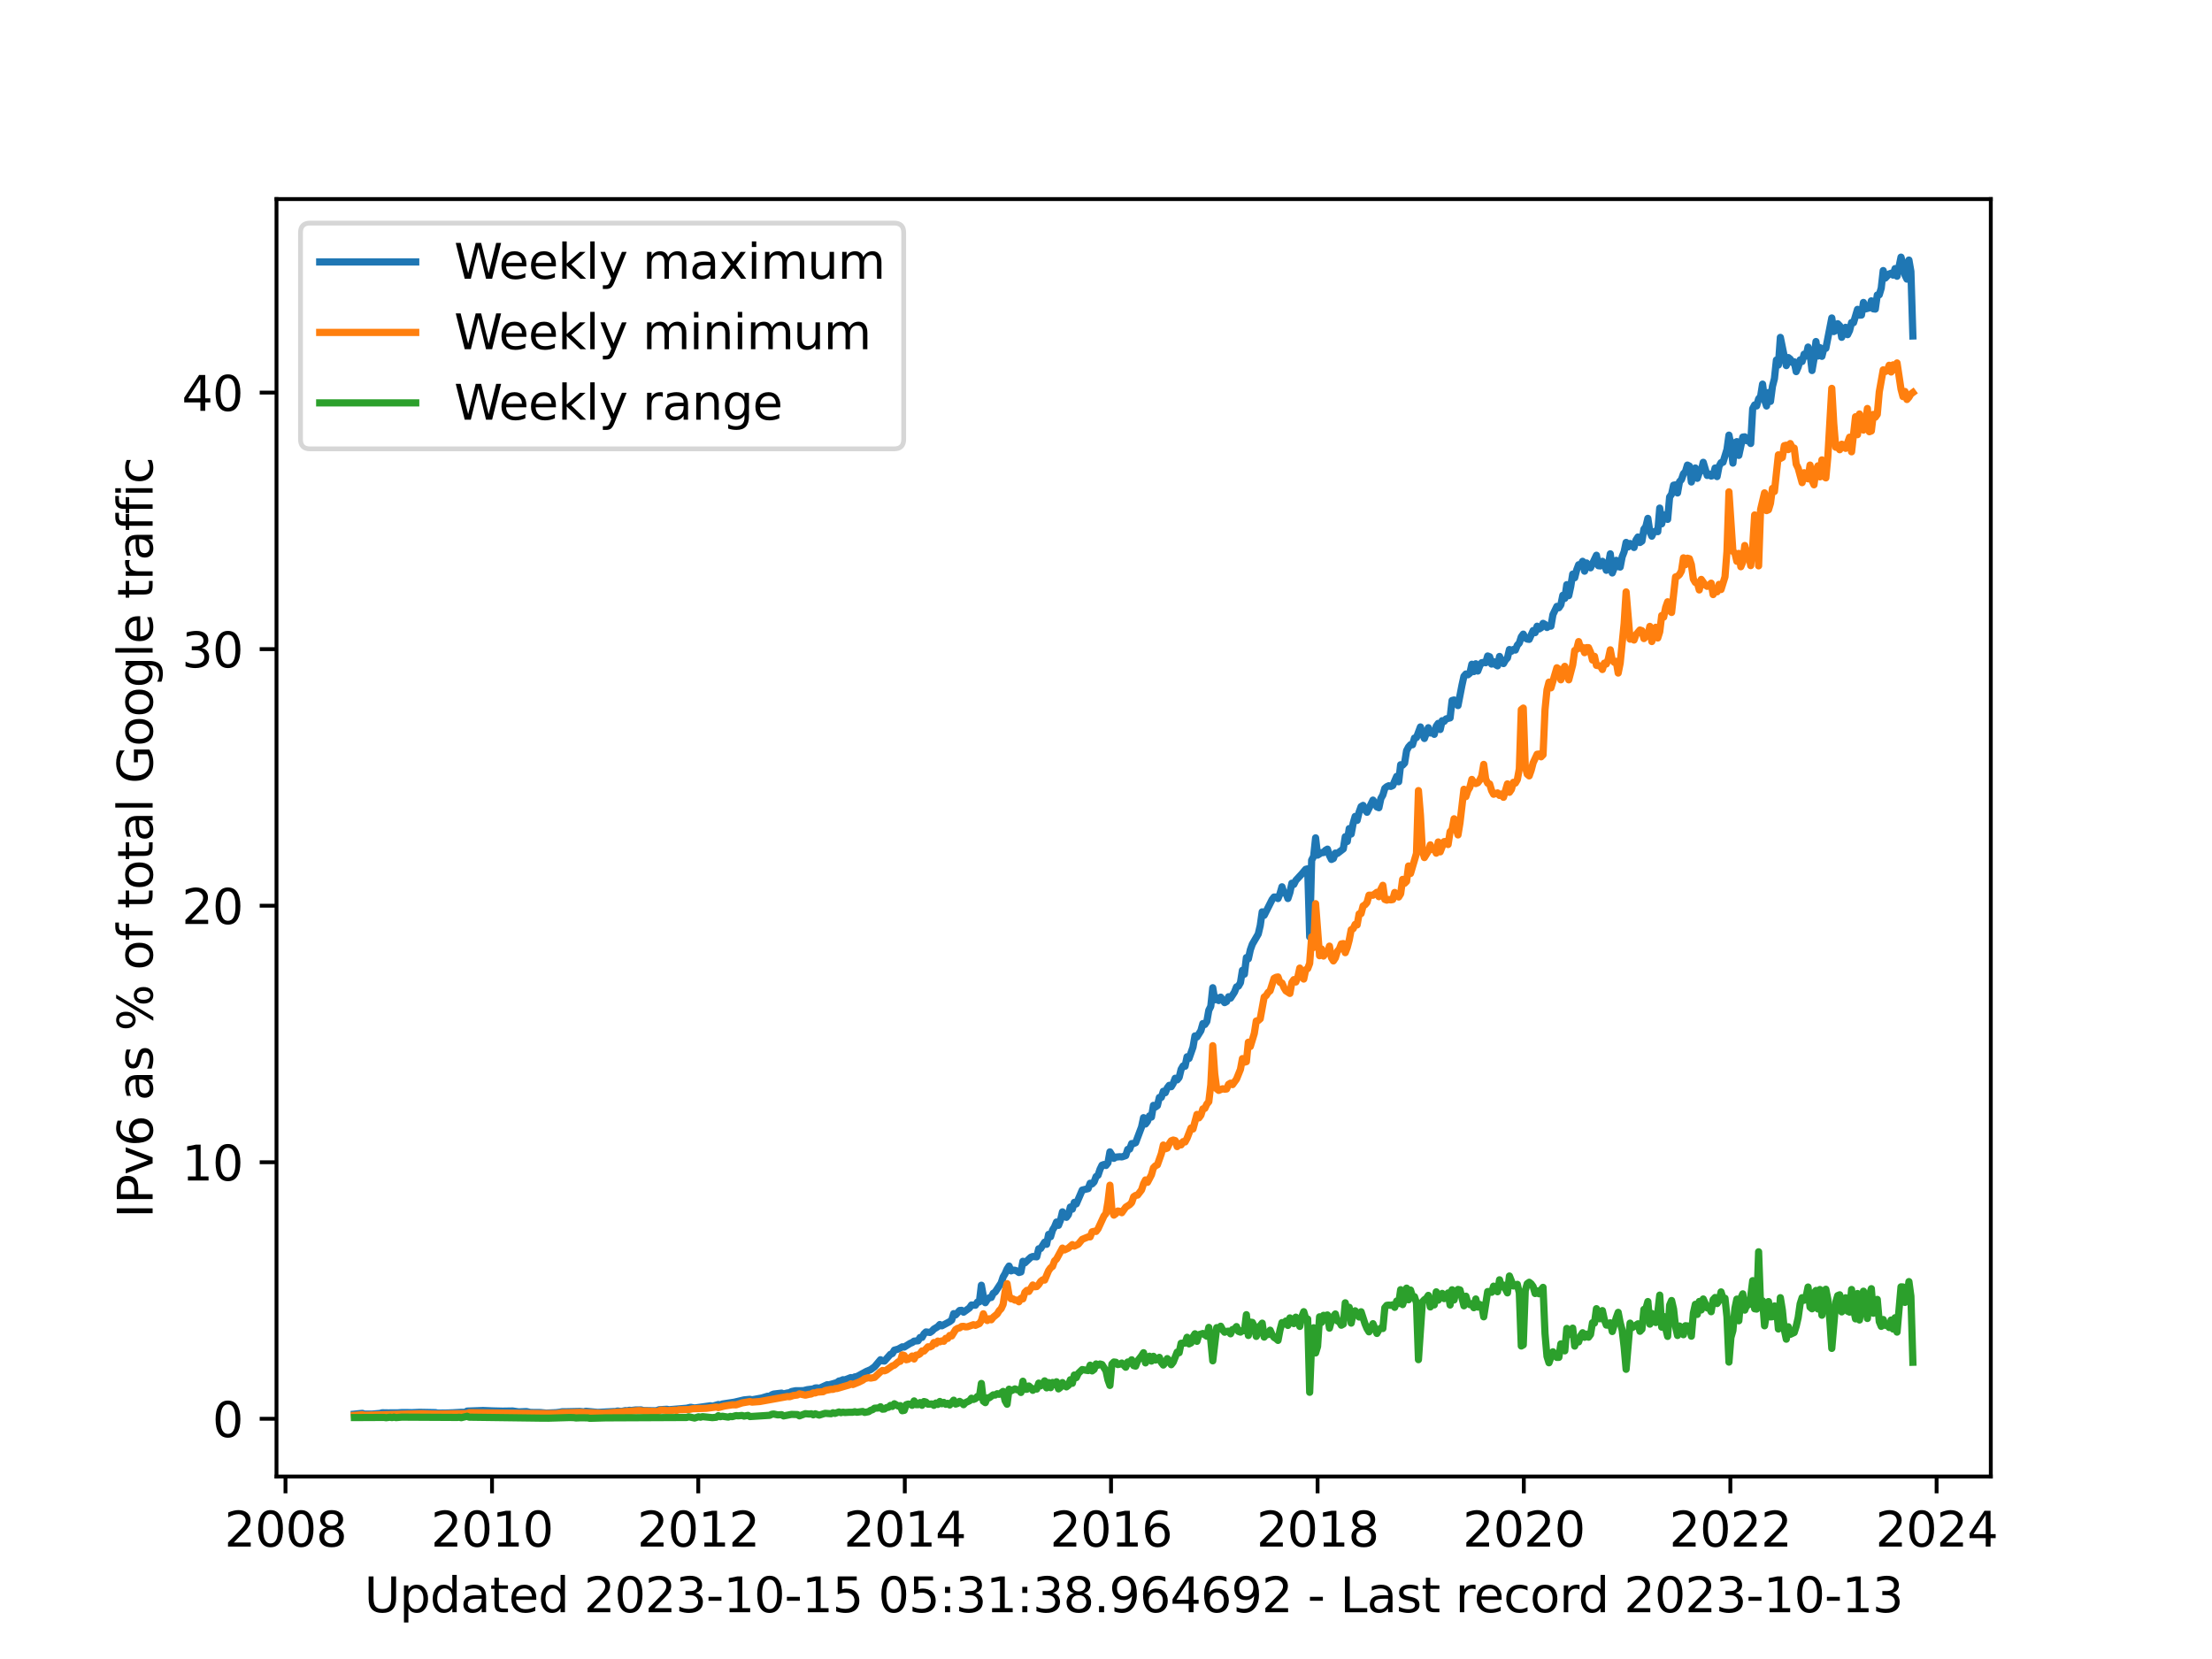 <?xml version="1.0" encoding="utf-8" standalone="no"?>
<!DOCTYPE svg PUBLIC "-//W3C//DTD SVG 1.1//EN"
  "http://www.w3.org/Graphics/SVG/1.1/DTD/svg11.dtd">
<svg xmlns:xlink="http://www.w3.org/1999/xlink" width="460.8pt" height="345.6pt" viewBox="0 0 460.8 345.6" xmlns="http://www.w3.org/2000/svg" version="1.1">
 <defs>
  <style type="text/css">*{stroke-linejoin: round; stroke-linecap: butt}</style>
 </defs>
 <g id="figure_1">
  <g id="patch_1">
   <path d="M 0 345.6 
L 460.8 345.6 
L 460.8 0 
L 0 0 
z
" style="fill: #ffffff"/>
  </g>
  <g id="axes_1">
   <g id="patch_2">
    <path d="M 57.6 307.584 
L 414.72 307.584 
L 414.72 41.472 
L 57.6 41.472 
z
" style="fill: #ffffff"/>
   </g>
   <g id="matplotlib.axis_1">
    <g id="xtick_1">
     <g id="line2d_1">
      <defs>
       <path id="mdecea36a98" d="M 0 0 
L 0 3.5 
" style="stroke: #000000; stroke-width: 0.8"/>
      </defs>
      <g>
       <use xlink:href="#mdecea36a98" x="59.472" y="307.584" style="stroke: #000000; stroke-width: 0.8"/>
      </g>
     </g>
     <g id="text_1">
      <!-- 2008 -->
      <g transform="translate(46.747 322.182) scale(0.1 -0.1)">
       <defs>
        <path id="DejaVuSans-32" d="M 1228 531 
L 3431 531 
L 3431 0 
L 469 0 
L 469 531 
Q 828 903 1448 1529 
Q 2069 2156 2228 2338 
Q 2531 2678 2651 2914 
Q 2772 3150 2772 3378 
Q 2772 3750 2511 3984 
Q 2250 4219 1831 4219 
Q 1534 4219 1204 4116 
Q 875 4013 500 3803 
L 500 4441 
Q 881 4594 1212 4672 
Q 1544 4750 1819 4750 
Q 2544 4750 2975 4387 
Q 3406 4025 3406 3419 
Q 3406 3131 3298 2873 
Q 3191 2616 2906 2266 
Q 2828 2175 2409 1742 
Q 1991 1309 1228 531 
z
" transform="scale(0.016)"/>
        <path id="DejaVuSans-30" d="M 2034 4250 
Q 1547 4250 1301 3770 
Q 1056 3291 1056 2328 
Q 1056 1369 1301 889 
Q 1547 409 2034 409 
Q 2525 409 2770 889 
Q 3016 1369 3016 2328 
Q 3016 3291 2770 3770 
Q 2525 4250 2034 4250 
z
M 2034 4750 
Q 2819 4750 3233 4129 
Q 3647 3509 3647 2328 
Q 3647 1150 3233 529 
Q 2819 -91 2034 -91 
Q 1250 -91 836 529 
Q 422 1150 422 2328 
Q 422 3509 836 4129 
Q 1250 4750 2034 4750 
z
" transform="scale(0.016)"/>
        <path id="DejaVuSans-38" d="M 2034 2216 
Q 1584 2216 1326 1975 
Q 1069 1734 1069 1313 
Q 1069 891 1326 650 
Q 1584 409 2034 409 
Q 2484 409 2743 651 
Q 3003 894 3003 1313 
Q 3003 1734 2745 1975 
Q 2488 2216 2034 2216 
z
M 1403 2484 
Q 997 2584 770 2862 
Q 544 3141 544 3541 
Q 544 4100 942 4425 
Q 1341 4750 2034 4750 
Q 2731 4750 3128 4425 
Q 3525 4100 3525 3541 
Q 3525 3141 3298 2862 
Q 3072 2584 2669 2484 
Q 3125 2378 3379 2068 
Q 3634 1759 3634 1313 
Q 3634 634 3220 271 
Q 2806 -91 2034 -91 
Q 1263 -91 848 271 
Q 434 634 434 1313 
Q 434 1759 690 2068 
Q 947 2378 1403 2484 
z
M 1172 3481 
Q 1172 3119 1398 2916 
Q 1625 2713 2034 2713 
Q 2441 2713 2670 2916 
Q 2900 3119 2900 3481 
Q 2900 3844 2670 4047 
Q 2441 4250 2034 4250 
Q 1625 4250 1398 4047 
Q 1172 3844 1172 3481 
z
" transform="scale(0.016)"/>
       </defs>
       <use xlink:href="#DejaVuSans-32"/>
       <use xlink:href="#DejaVuSans-30" x="63.623"/>
       <use xlink:href="#DejaVuSans-30" x="127.246"/>
       <use xlink:href="#DejaVuSans-38" x="190.869"/>
      </g>
     </g>
    </g>
    <g id="xtick_2">
     <g id="line2d_2">
      <g>
       <use xlink:href="#mdecea36a98" x="102.496" y="307.584" style="stroke: #000000; stroke-width: 0.8"/>
      </g>
     </g>
     <g id="text_2">
      <!-- 2010 -->
      <g transform="translate(89.771 322.182) scale(0.1 -0.1)">
       <defs>
        <path id="DejaVuSans-31" d="M 794 531 
L 1825 531 
L 1825 4091 
L 703 3866 
L 703 4441 
L 1819 4666 
L 2450 4666 
L 2450 531 
L 3481 531 
L 3481 0 
L 794 0 
L 794 531 
z
" transform="scale(0.016)"/>
       </defs>
       <use xlink:href="#DejaVuSans-32"/>
       <use xlink:href="#DejaVuSans-30" x="63.623"/>
       <use xlink:href="#DejaVuSans-31" x="127.246"/>
       <use xlink:href="#DejaVuSans-30" x="190.869"/>
      </g>
     </g>
    </g>
    <g id="xtick_3">
     <g id="line2d_3">
      <g>
       <use xlink:href="#mdecea36a98" x="145.462" y="307.584" style="stroke: #000000; stroke-width: 0.8"/>
      </g>
     </g>
     <g id="text_3">
      <!-- 2012 -->
      <g transform="translate(132.737 322.182) scale(0.1 -0.1)">
       <use xlink:href="#DejaVuSans-32"/>
       <use xlink:href="#DejaVuSans-30" x="63.623"/>
       <use xlink:href="#DejaVuSans-31" x="127.246"/>
       <use xlink:href="#DejaVuSans-32" x="190.869"/>
      </g>
     </g>
    </g>
    <g id="xtick_4">
     <g id="line2d_4">
      <g>
       <use xlink:href="#mdecea36a98" x="188.486" y="307.584" style="stroke: #000000; stroke-width: 0.8"/>
      </g>
     </g>
     <g id="text_4">
      <!-- 2014 -->
      <g transform="translate(175.761 322.182) scale(0.1 -0.1)">
       <defs>
        <path id="DejaVuSans-34" d="M 2419 4116 
L 825 1625 
L 2419 1625 
L 2419 4116 
z
M 2253 4666 
L 3047 4666 
L 3047 1625 
L 3713 1625 
L 3713 1100 
L 3047 1100 
L 3047 0 
L 2419 0 
L 2419 1100 
L 313 1100 
L 313 1709 
L 2253 4666 
z
" transform="scale(0.016)"/>
       </defs>
       <use xlink:href="#DejaVuSans-32"/>
       <use xlink:href="#DejaVuSans-30" x="63.623"/>
       <use xlink:href="#DejaVuSans-31" x="127.246"/>
       <use xlink:href="#DejaVuSans-34" x="190.869"/>
      </g>
     </g>
    </g>
    <g id="xtick_5">
     <g id="line2d_5">
      <g>
       <use xlink:href="#mdecea36a98" x="231.451" y="307.584" style="stroke: #000000; stroke-width: 0.8"/>
      </g>
     </g>
     <g id="text_5">
      <!-- 2016 -->
      <g transform="translate(218.726 322.182) scale(0.1 -0.1)">
       <defs>
        <path id="DejaVuSans-36" d="M 2113 2584 
Q 1688 2584 1439 2293 
Q 1191 2003 1191 1497 
Q 1191 994 1439 701 
Q 1688 409 2113 409 
Q 2538 409 2786 701 
Q 3034 994 3034 1497 
Q 3034 2003 2786 2293 
Q 2538 2584 2113 2584 
z
M 3366 4563 
L 3366 3988 
Q 3128 4100 2886 4159 
Q 2644 4219 2406 4219 
Q 1781 4219 1451 3797 
Q 1122 3375 1075 2522 
Q 1259 2794 1537 2939 
Q 1816 3084 2150 3084 
Q 2853 3084 3261 2657 
Q 3669 2231 3669 1497 
Q 3669 778 3244 343 
Q 2819 -91 2113 -91 
Q 1303 -91 875 529 
Q 447 1150 447 2328 
Q 447 3434 972 4092 
Q 1497 4750 2381 4750 
Q 2619 4750 2861 4703 
Q 3103 4656 3366 4563 
z
" transform="scale(0.016)"/>
       </defs>
       <use xlink:href="#DejaVuSans-32"/>
       <use xlink:href="#DejaVuSans-30" x="63.623"/>
       <use xlink:href="#DejaVuSans-31" x="127.246"/>
       <use xlink:href="#DejaVuSans-36" x="190.869"/>
      </g>
     </g>
    </g>
    <g id="xtick_6">
     <g id="line2d_6">
      <g>
       <use xlink:href="#mdecea36a98" x="274.476" y="307.584" style="stroke: #000000; stroke-width: 0.8"/>
      </g>
     </g>
     <g id="text_6">
      <!-- 2018 -->
      <g transform="translate(261.751 322.182) scale(0.1 -0.1)">
       <use xlink:href="#DejaVuSans-32"/>
       <use xlink:href="#DejaVuSans-30" x="63.623"/>
       <use xlink:href="#DejaVuSans-31" x="127.246"/>
       <use xlink:href="#DejaVuSans-38" x="190.869"/>
      </g>
     </g>
    </g>
    <g id="xtick_7">
     <g id="line2d_7">
      <g>
       <use xlink:href="#mdecea36a98" x="317.441" y="307.584" style="stroke: #000000; stroke-width: 0.8"/>
      </g>
     </g>
     <g id="text_7">
      <!-- 2020 -->
      <g transform="translate(304.716 322.182) scale(0.1 -0.1)">
       <use xlink:href="#DejaVuSans-32"/>
       <use xlink:href="#DejaVuSans-30" x="63.623"/>
       <use xlink:href="#DejaVuSans-32" x="127.246"/>
       <use xlink:href="#DejaVuSans-30" x="190.869"/>
      </g>
     </g>
    </g>
    <g id="xtick_8">
     <g id="line2d_8">
      <g>
       <use xlink:href="#mdecea36a98" x="360.466" y="307.584" style="stroke: #000000; stroke-width: 0.8"/>
      </g>
     </g>
     <g id="text_8">
      <!-- 2022 -->
      <g transform="translate(347.741 322.182) scale(0.1 -0.1)">
       <use xlink:href="#DejaVuSans-32"/>
       <use xlink:href="#DejaVuSans-30" x="63.623"/>
       <use xlink:href="#DejaVuSans-32" x="127.246"/>
       <use xlink:href="#DejaVuSans-32" x="190.869"/>
      </g>
     </g>
    </g>
    <g id="xtick_9">
     <g id="line2d_9">
      <g>
       <use xlink:href="#mdecea36a98" x="403.431" y="307.584" style="stroke: #000000; stroke-width: 0.8"/>
      </g>
     </g>
     <g id="text_9">
      <!-- 2024 -->
      <g transform="translate(390.706 322.182) scale(0.1 -0.1)">
       <use xlink:href="#DejaVuSans-32"/>
       <use xlink:href="#DejaVuSans-30" x="63.623"/>
       <use xlink:href="#DejaVuSans-32" x="127.246"/>
       <use xlink:href="#DejaVuSans-34" x="190.869"/>
      </g>
     </g>
    </g>
    <g id="text_10">
     <!-- Updated 2023-10-15 05:31:38.964692 - Last record 2023-10-13 -->
     <g transform="translate(75.905 335.861) scale(0.1 -0.1)">
      <defs>
       <path id="DejaVuSans-55" d="M 556 4666 
L 1191 4666 
L 1191 1831 
Q 1191 1081 1462 751 
Q 1734 422 2344 422 
Q 2950 422 3222 751 
Q 3494 1081 3494 1831 
L 3494 4666 
L 4128 4666 
L 4128 1753 
Q 4128 841 3676 375 
Q 3225 -91 2344 -91 
Q 1459 -91 1007 375 
Q 556 841 556 1753 
L 556 4666 
z
" transform="scale(0.016)"/>
       <path id="DejaVuSans-70" d="M 1159 525 
L 1159 -1331 
L 581 -1331 
L 581 3500 
L 1159 3500 
L 1159 2969 
Q 1341 3281 1617 3432 
Q 1894 3584 2278 3584 
Q 2916 3584 3314 3078 
Q 3713 2572 3713 1747 
Q 3713 922 3314 415 
Q 2916 -91 2278 -91 
Q 1894 -91 1617 61 
Q 1341 213 1159 525 
z
M 3116 1747 
Q 3116 2381 2855 2742 
Q 2594 3103 2138 3103 
Q 1681 3103 1420 2742 
Q 1159 2381 1159 1747 
Q 1159 1113 1420 752 
Q 1681 391 2138 391 
Q 2594 391 2855 752 
Q 3116 1113 3116 1747 
z
" transform="scale(0.016)"/>
       <path id="DejaVuSans-64" d="M 2906 2969 
L 2906 4863 
L 3481 4863 
L 3481 0 
L 2906 0 
L 2906 525 
Q 2725 213 2448 61 
Q 2172 -91 1784 -91 
Q 1150 -91 751 415 
Q 353 922 353 1747 
Q 353 2572 751 3078 
Q 1150 3584 1784 3584 
Q 2172 3584 2448 3432 
Q 2725 3281 2906 2969 
z
M 947 1747 
Q 947 1113 1208 752 
Q 1469 391 1925 391 
Q 2381 391 2643 752 
Q 2906 1113 2906 1747 
Q 2906 2381 2643 2742 
Q 2381 3103 1925 3103 
Q 1469 3103 1208 2742 
Q 947 2381 947 1747 
z
" transform="scale(0.016)"/>
       <path id="DejaVuSans-61" d="M 2194 1759 
Q 1497 1759 1228 1600 
Q 959 1441 959 1056 
Q 959 750 1161 570 
Q 1363 391 1709 391 
Q 2188 391 2477 730 
Q 2766 1069 2766 1631 
L 2766 1759 
L 2194 1759 
z
M 3341 1997 
L 3341 0 
L 2766 0 
L 2766 531 
Q 2569 213 2275 61 
Q 1981 -91 1556 -91 
Q 1019 -91 701 211 
Q 384 513 384 1019 
Q 384 1609 779 1909 
Q 1175 2209 1959 2209 
L 2766 2209 
L 2766 2266 
Q 2766 2663 2505 2880 
Q 2244 3097 1772 3097 
Q 1472 3097 1187 3025 
Q 903 2953 641 2809 
L 641 3341 
Q 956 3463 1253 3523 
Q 1550 3584 1831 3584 
Q 2591 3584 2966 3190 
Q 3341 2797 3341 1997 
z
" transform="scale(0.016)"/>
       <path id="DejaVuSans-74" d="M 1172 4494 
L 1172 3500 
L 2356 3500 
L 2356 3053 
L 1172 3053 
L 1172 1153 
Q 1172 725 1289 603 
Q 1406 481 1766 481 
L 2356 481 
L 2356 0 
L 1766 0 
Q 1100 0 847 248 
Q 594 497 594 1153 
L 594 3053 
L 172 3053 
L 172 3500 
L 594 3500 
L 594 4494 
L 1172 4494 
z
" transform="scale(0.016)"/>
       <path id="DejaVuSans-65" d="M 3597 1894 
L 3597 1613 
L 953 1613 
Q 991 1019 1311 708 
Q 1631 397 2203 397 
Q 2534 397 2845 478 
Q 3156 559 3463 722 
L 3463 178 
Q 3153 47 2828 -22 
Q 2503 -91 2169 -91 
Q 1331 -91 842 396 
Q 353 884 353 1716 
Q 353 2575 817 3079 
Q 1281 3584 2069 3584 
Q 2775 3584 3186 3129 
Q 3597 2675 3597 1894 
z
M 3022 2063 
Q 3016 2534 2758 2815 
Q 2500 3097 2075 3097 
Q 1594 3097 1305 2825 
Q 1016 2553 972 2059 
L 3022 2063 
z
" transform="scale(0.016)"/>
       <path id="DejaVuSans-20" transform="scale(0.016)"/>
       <path id="DejaVuSans-33" d="M 2597 2516 
Q 3050 2419 3304 2112 
Q 3559 1806 3559 1356 
Q 3559 666 3084 287 
Q 2609 -91 1734 -91 
Q 1441 -91 1130 -33 
Q 819 25 488 141 
L 488 750 
Q 750 597 1062 519 
Q 1375 441 1716 441 
Q 2309 441 2620 675 
Q 2931 909 2931 1356 
Q 2931 1769 2642 2001 
Q 2353 2234 1838 2234 
L 1294 2234 
L 1294 2753 
L 1863 2753 
Q 2328 2753 2575 2939 
Q 2822 3125 2822 3475 
Q 2822 3834 2567 4026 
Q 2313 4219 1838 4219 
Q 1578 4219 1281 4162 
Q 984 4106 628 3988 
L 628 4550 
Q 988 4650 1302 4700 
Q 1616 4750 1894 4750 
Q 2613 4750 3031 4423 
Q 3450 4097 3450 3541 
Q 3450 3153 3228 2886 
Q 3006 2619 2597 2516 
z
" transform="scale(0.016)"/>
       <path id="DejaVuSans-2d" d="M 313 2009 
L 1997 2009 
L 1997 1497 
L 313 1497 
L 313 2009 
z
" transform="scale(0.016)"/>
       <path id="DejaVuSans-35" d="M 691 4666 
L 3169 4666 
L 3169 4134 
L 1269 4134 
L 1269 2991 
Q 1406 3038 1543 3061 
Q 1681 3084 1819 3084 
Q 2600 3084 3056 2656 
Q 3513 2228 3513 1497 
Q 3513 744 3044 326 
Q 2575 -91 1722 -91 
Q 1428 -91 1123 -41 
Q 819 9 494 109 
L 494 744 
Q 775 591 1075 516 
Q 1375 441 1709 441 
Q 2250 441 2565 725 
Q 2881 1009 2881 1497 
Q 2881 1984 2565 2268 
Q 2250 2553 1709 2553 
Q 1456 2553 1204 2497 
Q 953 2441 691 2322 
L 691 4666 
z
" transform="scale(0.016)"/>
       <path id="DejaVuSans-3a" d="M 750 794 
L 1409 794 
L 1409 0 
L 750 0 
L 750 794 
z
M 750 3309 
L 1409 3309 
L 1409 2516 
L 750 2516 
L 750 3309 
z
" transform="scale(0.016)"/>
       <path id="DejaVuSans-2e" d="M 684 794 
L 1344 794 
L 1344 0 
L 684 0 
L 684 794 
z
" transform="scale(0.016)"/>
       <path id="DejaVuSans-39" d="M 703 97 
L 703 672 
Q 941 559 1184 500 
Q 1428 441 1663 441 
Q 2288 441 2617 861 
Q 2947 1281 2994 2138 
Q 2813 1869 2534 1725 
Q 2256 1581 1919 1581 
Q 1219 1581 811 2004 
Q 403 2428 403 3163 
Q 403 3881 828 4315 
Q 1253 4750 1959 4750 
Q 2769 4750 3195 4129 
Q 3622 3509 3622 2328 
Q 3622 1225 3098 567 
Q 2575 -91 1691 -91 
Q 1453 -91 1209 -44 
Q 966 3 703 97 
z
M 1959 2075 
Q 2384 2075 2632 2365 
Q 2881 2656 2881 3163 
Q 2881 3666 2632 3958 
Q 2384 4250 1959 4250 
Q 1534 4250 1286 3958 
Q 1038 3666 1038 3163 
Q 1038 2656 1286 2365 
Q 1534 2075 1959 2075 
z
" transform="scale(0.016)"/>
       <path id="DejaVuSans-4c" d="M 628 4666 
L 1259 4666 
L 1259 531 
L 3531 531 
L 3531 0 
L 628 0 
L 628 4666 
z
" transform="scale(0.016)"/>
       <path id="DejaVuSans-73" d="M 2834 3397 
L 2834 2853 
Q 2591 2978 2328 3040 
Q 2066 3103 1784 3103 
Q 1356 3103 1142 2972 
Q 928 2841 928 2578 
Q 928 2378 1081 2264 
Q 1234 2150 1697 2047 
L 1894 2003 
Q 2506 1872 2764 1633 
Q 3022 1394 3022 966 
Q 3022 478 2636 193 
Q 2250 -91 1575 -91 
Q 1294 -91 989 -36 
Q 684 19 347 128 
L 347 722 
Q 666 556 975 473 
Q 1284 391 1588 391 
Q 1994 391 2212 530 
Q 2431 669 2431 922 
Q 2431 1156 2273 1281 
Q 2116 1406 1581 1522 
L 1381 1569 
Q 847 1681 609 1914 
Q 372 2147 372 2553 
Q 372 3047 722 3315 
Q 1072 3584 1716 3584 
Q 2034 3584 2315 3537 
Q 2597 3491 2834 3397 
z
" transform="scale(0.016)"/>
       <path id="DejaVuSans-72" d="M 2631 2963 
Q 2534 3019 2420 3045 
Q 2306 3072 2169 3072 
Q 1681 3072 1420 2755 
Q 1159 2438 1159 1844 
L 1159 0 
L 581 0 
L 581 3500 
L 1159 3500 
L 1159 2956 
Q 1341 3275 1631 3429 
Q 1922 3584 2338 3584 
Q 2397 3584 2469 3576 
Q 2541 3569 2628 3553 
L 2631 2963 
z
" transform="scale(0.016)"/>
       <path id="DejaVuSans-63" d="M 3122 3366 
L 3122 2828 
Q 2878 2963 2633 3030 
Q 2388 3097 2138 3097 
Q 1578 3097 1268 2742 
Q 959 2388 959 1747 
Q 959 1106 1268 751 
Q 1578 397 2138 397 
Q 2388 397 2633 464 
Q 2878 531 3122 666 
L 3122 134 
Q 2881 22 2623 -34 
Q 2366 -91 2075 -91 
Q 1284 -91 818 406 
Q 353 903 353 1747 
Q 353 2603 823 3093 
Q 1294 3584 2113 3584 
Q 2378 3584 2631 3529 
Q 2884 3475 3122 3366 
z
" transform="scale(0.016)"/>
       <path id="DejaVuSans-6f" d="M 1959 3097 
Q 1497 3097 1228 2736 
Q 959 2375 959 1747 
Q 959 1119 1226 758 
Q 1494 397 1959 397 
Q 2419 397 2687 759 
Q 2956 1122 2956 1747 
Q 2956 2369 2687 2733 
Q 2419 3097 1959 3097 
z
M 1959 3584 
Q 2709 3584 3137 3096 
Q 3566 2609 3566 1747 
Q 3566 888 3137 398 
Q 2709 -91 1959 -91 
Q 1206 -91 779 398 
Q 353 888 353 1747 
Q 353 2609 779 3096 
Q 1206 3584 1959 3584 
z
" transform="scale(0.016)"/>
      </defs>
      <use xlink:href="#DejaVuSans-55"/>
      <use xlink:href="#DejaVuSans-70" x="73.193"/>
      <use xlink:href="#DejaVuSans-64" x="136.67"/>
      <use xlink:href="#DejaVuSans-61" x="200.146"/>
      <use xlink:href="#DejaVuSans-74" x="261.426"/>
      <use xlink:href="#DejaVuSans-65" x="300.635"/>
      <use xlink:href="#DejaVuSans-64" x="362.158"/>
      <use xlink:href="#DejaVuSans-20" x="425.635"/>
      <use xlink:href="#DejaVuSans-32" x="457.422"/>
      <use xlink:href="#DejaVuSans-30" x="521.045"/>
      <use xlink:href="#DejaVuSans-32" x="584.668"/>
      <use xlink:href="#DejaVuSans-33" x="648.291"/>
      <use xlink:href="#DejaVuSans-2d" x="711.914"/>
      <use xlink:href="#DejaVuSans-31" x="747.998"/>
      <use xlink:href="#DejaVuSans-30" x="811.621"/>
      <use xlink:href="#DejaVuSans-2d" x="875.244"/>
      <use xlink:href="#DejaVuSans-31" x="911.328"/>
      <use xlink:href="#DejaVuSans-35" x="974.951"/>
      <use xlink:href="#DejaVuSans-20" x="1038.574"/>
      <use xlink:href="#DejaVuSans-30" x="1070.361"/>
      <use xlink:href="#DejaVuSans-35" x="1133.984"/>
      <use xlink:href="#DejaVuSans-3a" x="1197.607"/>
      <use xlink:href="#DejaVuSans-33" x="1231.299"/>
      <use xlink:href="#DejaVuSans-31" x="1294.922"/>
      <use xlink:href="#DejaVuSans-3a" x="1358.545"/>
      <use xlink:href="#DejaVuSans-33" x="1392.236"/>
      <use xlink:href="#DejaVuSans-38" x="1455.859"/>
      <use xlink:href="#DejaVuSans-2e" x="1519.482"/>
      <use xlink:href="#DejaVuSans-39" x="1551.27"/>
      <use xlink:href="#DejaVuSans-36" x="1614.893"/>
      <use xlink:href="#DejaVuSans-34" x="1678.516"/>
      <use xlink:href="#DejaVuSans-36" x="1742.139"/>
      <use xlink:href="#DejaVuSans-39" x="1805.762"/>
      <use xlink:href="#DejaVuSans-32" x="1869.385"/>
      <use xlink:href="#DejaVuSans-20" x="1933.008"/>
      <use xlink:href="#DejaVuSans-2d" x="1964.795"/>
      <use xlink:href="#DejaVuSans-20" x="2000.879"/>
      <use xlink:href="#DejaVuSans-4c" x="2032.666"/>
      <use xlink:href="#DejaVuSans-61" x="2088.379"/>
      <use xlink:href="#DejaVuSans-73" x="2149.658"/>
      <use xlink:href="#DejaVuSans-74" x="2201.758"/>
      <use xlink:href="#DejaVuSans-20" x="2240.967"/>
      <use xlink:href="#DejaVuSans-72" x="2272.754"/>
      <use xlink:href="#DejaVuSans-65" x="2311.617"/>
      <use xlink:href="#DejaVuSans-63" x="2373.141"/>
      <use xlink:href="#DejaVuSans-6f" x="2428.121"/>
      <use xlink:href="#DejaVuSans-72" x="2489.303"/>
      <use xlink:href="#DejaVuSans-64" x="2528.666"/>
      <use xlink:href="#DejaVuSans-20" x="2592.143"/>
      <use xlink:href="#DejaVuSans-32" x="2623.93"/>
      <use xlink:href="#DejaVuSans-30" x="2687.553"/>
      <use xlink:href="#DejaVuSans-32" x="2751.176"/>
      <use xlink:href="#DejaVuSans-33" x="2814.799"/>
      <use xlink:href="#DejaVuSans-2d" x="2878.422"/>
      <use xlink:href="#DejaVuSans-31" x="2914.506"/>
      <use xlink:href="#DejaVuSans-30" x="2978.129"/>
      <use xlink:href="#DejaVuSans-2d" x="3041.752"/>
      <use xlink:href="#DejaVuSans-31" x="3077.836"/>
      <use xlink:href="#DejaVuSans-33" x="3141.459"/>
     </g>
    </g>
   </g>
   <g id="matplotlib.axis_2">
    <g id="ytick_1">
     <g id="line2d_10">
      <defs>
       <path id="mb94c31ccb2" d="M 0 0 
L -3.5 0 
" style="stroke: #000000; stroke-width: 0.8"/>
      </defs>
      <g>
       <use xlink:href="#mb94c31ccb2" x="57.6" y="295.562" style="stroke: #000000; stroke-width: 0.8"/>
      </g>
     </g>
     <g id="text_11">
      <!-- 0 -->
      <g transform="translate(44.237 299.362) scale(0.1 -0.1)">
       <use xlink:href="#DejaVuSans-30"/>
      </g>
     </g>
    </g>
    <g id="ytick_2">
     <g id="line2d_11">
      <g>
       <use xlink:href="#mb94c31ccb2" x="57.6" y="242.118" style="stroke: #000000; stroke-width: 0.8"/>
      </g>
     </g>
     <g id="text_12">
      <!-- 10 -->
      <g transform="translate(37.875 245.917) scale(0.1 -0.1)">
       <use xlink:href="#DejaVuSans-31"/>
       <use xlink:href="#DejaVuSans-30" x="63.623"/>
      </g>
     </g>
    </g>
    <g id="ytick_3">
     <g id="line2d_12">
      <g>
       <use xlink:href="#mb94c31ccb2" x="57.6" y="188.673" style="stroke: #000000; stroke-width: 0.8"/>
      </g>
     </g>
     <g id="text_13">
      <!-- 20 -->
      <g transform="translate(37.875 192.473) scale(0.1 -0.1)">
       <use xlink:href="#DejaVuSans-32"/>
       <use xlink:href="#DejaVuSans-30" x="63.623"/>
      </g>
     </g>
    </g>
    <g id="ytick_4">
     <g id="line2d_13">
      <g>
       <use xlink:href="#mb94c31ccb2" x="57.6" y="135.229" style="stroke: #000000; stroke-width: 0.8"/>
      </g>
     </g>
     <g id="text_14">
      <!-- 30 -->
      <g transform="translate(37.875 139.028) scale(0.1 -0.1)">
       <use xlink:href="#DejaVuSans-33"/>
       <use xlink:href="#DejaVuSans-30" x="63.623"/>
      </g>
     </g>
    </g>
    <g id="ytick_5">
     <g id="line2d_14">
      <g>
       <use xlink:href="#mb94c31ccb2" x="57.6" y="81.785" style="stroke: #000000; stroke-width: 0.8"/>
      </g>
     </g>
     <g id="text_15">
      <!-- 40 -->
      <g transform="translate(37.875 85.584) scale(0.1 -0.1)">
       <use xlink:href="#DejaVuSans-34"/>
       <use xlink:href="#DejaVuSans-30" x="63.623"/>
      </g>
     </g>
    </g>
    <g id="text_16">
     <!-- IPv6 as % of total Google traffic -->
     <g transform="translate(31.795 253.736) rotate(-90) scale(0.1 -0.1)">
      <defs>
       <path id="DejaVuSans-49" d="M 628 4666 
L 1259 4666 
L 1259 0 
L 628 0 
L 628 4666 
z
" transform="scale(0.016)"/>
       <path id="DejaVuSans-50" d="M 1259 4147 
L 1259 2394 
L 2053 2394 
Q 2494 2394 2734 2622 
Q 2975 2850 2975 3272 
Q 2975 3691 2734 3919 
Q 2494 4147 2053 4147 
L 1259 4147 
z
M 628 4666 
L 2053 4666 
Q 2838 4666 3239 4311 
Q 3641 3956 3641 3272 
Q 3641 2581 3239 2228 
Q 2838 1875 2053 1875 
L 1259 1875 
L 1259 0 
L 628 0 
L 628 4666 
z
" transform="scale(0.016)"/>
       <path id="DejaVuSans-76" d="M 191 3500 
L 800 3500 
L 1894 563 
L 2988 3500 
L 3597 3500 
L 2284 0 
L 1503 0 
L 191 3500 
z
" transform="scale(0.016)"/>
       <path id="DejaVuSans-25" d="M 4653 2053 
Q 4381 2053 4226 1822 
Q 4072 1591 4072 1178 
Q 4072 772 4226 539 
Q 4381 306 4653 306 
Q 4919 306 5073 539 
Q 5228 772 5228 1178 
Q 5228 1588 5073 1820 
Q 4919 2053 4653 2053 
z
M 4653 2450 
Q 5147 2450 5437 2106 
Q 5728 1763 5728 1178 
Q 5728 594 5436 251 
Q 5144 -91 4653 -91 
Q 4153 -91 3862 251 
Q 3572 594 3572 1178 
Q 3572 1766 3864 2108 
Q 4156 2450 4653 2450 
z
M 1428 4353 
Q 1159 4353 1004 4120 
Q 850 3888 850 3481 
Q 850 3069 1003 2837 
Q 1156 2606 1428 2606 
Q 1700 2606 1854 2837 
Q 2009 3069 2009 3481 
Q 2009 3884 1853 4118 
Q 1697 4353 1428 4353 
z
M 4250 4750 
L 4750 4750 
L 1831 -91 
L 1331 -91 
L 4250 4750 
z
M 1428 4750 
Q 1922 4750 2215 4408 
Q 2509 4066 2509 3481 
Q 2509 2891 2217 2550 
Q 1925 2209 1428 2209 
Q 931 2209 642 2551 
Q 353 2894 353 3481 
Q 353 4063 643 4406 
Q 934 4750 1428 4750 
z
" transform="scale(0.016)"/>
       <path id="DejaVuSans-66" d="M 2375 4863 
L 2375 4384 
L 1825 4384 
Q 1516 4384 1395 4259 
Q 1275 4134 1275 3809 
L 1275 3500 
L 2222 3500 
L 2222 3053 
L 1275 3053 
L 1275 0 
L 697 0 
L 697 3053 
L 147 3053 
L 147 3500 
L 697 3500 
L 697 3744 
Q 697 4328 969 4595 
Q 1241 4863 1831 4863 
L 2375 4863 
z
" transform="scale(0.016)"/>
       <path id="DejaVuSans-6c" d="M 603 4863 
L 1178 4863 
L 1178 0 
L 603 0 
L 603 4863 
z
" transform="scale(0.016)"/>
       <path id="DejaVuSans-47" d="M 3809 666 
L 3809 1919 
L 2778 1919 
L 2778 2438 
L 4434 2438 
L 4434 434 
Q 4069 175 3628 42 
Q 3188 -91 2688 -91 
Q 1594 -91 976 548 
Q 359 1188 359 2328 
Q 359 3472 976 4111 
Q 1594 4750 2688 4750 
Q 3144 4750 3555 4637 
Q 3966 4525 4313 4306 
L 4313 3634 
Q 3963 3931 3569 4081 
Q 3175 4231 2741 4231 
Q 1884 4231 1454 3753 
Q 1025 3275 1025 2328 
Q 1025 1384 1454 906 
Q 1884 428 2741 428 
Q 3075 428 3337 486 
Q 3600 544 3809 666 
z
" transform="scale(0.016)"/>
       <path id="DejaVuSans-67" d="M 2906 1791 
Q 2906 2416 2648 2759 
Q 2391 3103 1925 3103 
Q 1463 3103 1205 2759 
Q 947 2416 947 1791 
Q 947 1169 1205 825 
Q 1463 481 1925 481 
Q 2391 481 2648 825 
Q 2906 1169 2906 1791 
z
M 3481 434 
Q 3481 -459 3084 -895 
Q 2688 -1331 1869 -1331 
Q 1566 -1331 1297 -1286 
Q 1028 -1241 775 -1147 
L 775 -588 
Q 1028 -725 1275 -790 
Q 1522 -856 1778 -856 
Q 2344 -856 2625 -561 
Q 2906 -266 2906 331 
L 2906 616 
Q 2728 306 2450 153 
Q 2172 0 1784 0 
Q 1141 0 747 490 
Q 353 981 353 1791 
Q 353 2603 747 3093 
Q 1141 3584 1784 3584 
Q 2172 3584 2450 3431 
Q 2728 3278 2906 2969 
L 2906 3500 
L 3481 3500 
L 3481 434 
z
" transform="scale(0.016)"/>
       <path id="DejaVuSans-69" d="M 603 3500 
L 1178 3500 
L 1178 0 
L 603 0 
L 603 3500 
z
M 603 4863 
L 1178 4863 
L 1178 4134 
L 603 4134 
L 603 4863 
z
" transform="scale(0.016)"/>
      </defs>
      <use xlink:href="#DejaVuSans-49"/>
      <use xlink:href="#DejaVuSans-50" x="29.492"/>
      <use xlink:href="#DejaVuSans-76" x="89.795"/>
      <use xlink:href="#DejaVuSans-36" x="148.975"/>
      <use xlink:href="#DejaVuSans-20" x="212.598"/>
      <use xlink:href="#DejaVuSans-61" x="244.385"/>
      <use xlink:href="#DejaVuSans-73" x="305.664"/>
      <use xlink:href="#DejaVuSans-20" x="357.764"/>
      <use xlink:href="#DejaVuSans-25" x="389.551"/>
      <use xlink:href="#DejaVuSans-20" x="484.57"/>
      <use xlink:href="#DejaVuSans-6f" x="516.357"/>
      <use xlink:href="#DejaVuSans-66" x="577.539"/>
      <use xlink:href="#DejaVuSans-20" x="612.744"/>
      <use xlink:href="#DejaVuSans-74" x="644.531"/>
      <use xlink:href="#DejaVuSans-6f" x="683.74"/>
      <use xlink:href="#DejaVuSans-74" x="744.922"/>
      <use xlink:href="#DejaVuSans-61" x="784.131"/>
      <use xlink:href="#DejaVuSans-6c" x="845.41"/>
      <use xlink:href="#DejaVuSans-20" x="873.193"/>
      <use xlink:href="#DejaVuSans-47" x="904.98"/>
      <use xlink:href="#DejaVuSans-6f" x="982.471"/>
      <use xlink:href="#DejaVuSans-6f" x="1043.652"/>
      <use xlink:href="#DejaVuSans-67" x="1104.834"/>
      <use xlink:href="#DejaVuSans-6c" x="1168.311"/>
      <use xlink:href="#DejaVuSans-65" x="1196.094"/>
      <use xlink:href="#DejaVuSans-20" x="1257.617"/>
      <use xlink:href="#DejaVuSans-74" x="1289.404"/>
      <use xlink:href="#DejaVuSans-72" x="1328.613"/>
      <use xlink:href="#DejaVuSans-61" x="1369.727"/>
      <use xlink:href="#DejaVuSans-66" x="1431.006"/>
      <use xlink:href="#DejaVuSans-66" x="1466.211"/>
      <use xlink:href="#DejaVuSans-69" x="1501.416"/>
      <use xlink:href="#DejaVuSans-63" x="1529.199"/>
     </g>
    </g>
   </g>
   <g id="line2d_15">
    <path d="M 73.833 294.589 
L 75.481 294.424 
L 75.893 294.581 
L 77.541 294.58 
L 79.189 294.437 
L 79.601 294.31 
L 80.837 294.331 
L 82.897 294.318 
L 83.721 294.258 
L 84.545 294.255 
L 85.781 294.283 
L 87.429 294.208 
L 90.725 294.273 
L 91.137 294.376 
L 93.197 294.351 
L 94.433 294.302 
L 96.081 294.206 
L 96.905 294.215 
L 97.317 293.954 
L 99.789 293.865 
L 100.613 293.831 
L 102.673 293.914 
L 104.733 293.964 
L 106.793 293.931 
L 108.029 294.121 
L 109.265 294.069 
L 109.677 294.055 
L 110.501 294.239 
L 112.561 294.256 
L 113.797 294.372 
L 115.857 294.285 
L 116.681 294.18 
L 117.093 294.094 
L 117.917 294.089 
L 120.801 294.026 
L 121.625 294.117 
L 122.037 293.989 
L 124.508 294.226 
L 127.804 294.056 
L 128.216 294.061 
L 128.628 293.94 
L 129.452 294.041 
L 130.276 293.853 
L 130.688 293.9 
L 131.1 293.784 
L 131.512 293.834 
L 132.336 293.727 
L 133.572 293.711 
L 133.984 293.844 
L 135.632 293.874 
L 136.456 293.889 
L 136.868 293.851 
L 137.28 293.675 
L 138.928 293.579 
L 139.34 293.675 
L 143.048 293.359 
L 143.872 293.163 
L 144.696 293.311 
L 147.58 292.911 
L 147.992 292.841 
L 148.404 292.948 
L 149.64 292.584 
L 150.052 292.662 
L 150.464 292.481 
L 152.936 292.107 
L 154.996 291.626 
L 156.232 291.503 
L 156.644 291.604 
L 158.704 291.224 
L 159.94 290.849 
L 160.352 290.906 
L 160.764 290.569 
L 161.176 290.407 
L 162.824 290.211 
L 163.236 290.369 
L 164.06 290.178 
L 164.472 290.131 
L 164.884 289.885 
L 165.708 289.721 
L 167.356 289.704 
L 168.18 289.495 
L 169.416 289.34 
L 169.828 289.139 
L 170.24 289.119 
L 170.652 289.224 
L 172.3 288.47 
L 172.712 288.487 
L 174.36 288.013 
L 174.772 287.695 
L 175.184 287.622 
L 175.596 287.425 
L 176.008 287.457 
L 177.244 286.975 
L 177.656 287.06 
L 178.068 286.822 
L 178.48 286.78 
L 180.54 285.664 
L 181.364 285.324 
L 182.188 284.729 
L 183.424 283.257 
L 183.836 283.492 
L 184.248 283.532 
L 185.484 282.134 
L 185.896 281.967 
L 186.308 281.26 
L 187.132 281.04 
L 187.956 280.569 
L 188.368 280.618 
L 189.604 279.847 
L 190.016 279.683 
L 190.428 279.38 
L 191.252 279.308 
L 191.664 278.621 
L 192.076 278.612 
L 192.488 277.858 
L 192.9 277.467 
L 193.724 277.579 
L 194.136 277.299 
L 194.548 276.869 
L 195.372 276.368 
L 195.784 275.92 
L 196.196 276.194 
L 197.844 275.315 
L 198.256 274.99 
L 198.668 273.655 
L 199.08 273.908 
L 199.904 273.001 
L 200.316 272.962 
L 200.728 273.354 
L 201.964 272.462 
L 202.376 271.857 
L 203.2 271.904 
L 203.612 271.249 
L 204.024 271.204 
L 204.436 267.734 
L 204.848 270.017 
L 205.26 271.377 
L 205.672 270.716 
L 206.084 270.347 
L 206.496 270.287 
L 206.908 269.418 
L 207.32 269.146 
L 208.556 267.26 
L 208.968 266.028 
L 209.38 265.325 
L 209.792 264.371 
L 210.204 263.741 
L 210.616 264.747 
L 211.028 264.593 
L 211.44 264.621 
L 211.852 264.784 
L 212.264 265.087 
L 212.676 264.971 
L 213.088 262.752 
L 213.5 263.08 
L 214.736 261.911 
L 215.148 261.754 
L 215.972 261.823 
L 216.384 260.145 
L 216.796 260.084 
L 217.62 258.76 
L 218.032 259.212 
L 218.444 257.145 
L 218.856 257.634 
L 219.268 256.239 
L 219.68 255.571 
L 220.092 254.568 
L 220.504 255.264 
L 220.916 254.209 
L 221.328 252.454 
L 221.74 253.339 
L 222.152 253.591 
L 222.564 253.046 
L 222.976 251.441 
L 223.388 251.887 
L 223.8 250.47 
L 224.212 250.796 
L 225.036 248.885 
L 225.448 247.917 
L 226.684 247.613 
L 227.096 246.495 
L 227.508 246.631 
L 227.92 246.212 
L 228.332 245.104 
L 228.744 244.823 
L 229.156 243.584 
L 229.568 242.735 
L 229.98 242.585 
L 230.392 242.794 
L 230.804 242.254 
L 231.216 239.952 
L 232.04 241.302 
L 232.452 241.043 
L 233.276 240.965 
L 233.688 241.011 
L 234.512 240.733 
L 234.924 239.438 
L 235.336 239.376 
L 235.748 238.228 
L 236.16 238.225 
L 236.572 238.05 
L 237.808 234.765 
L 238.22 232.83 
L 238.632 234.151 
L 239.044 233.598 
L 239.456 232.453 
L 239.868 232.708 
L 240.28 230.264 
L 240.692 230.622 
L 241.104 230.323 
L 241.516 228.617 
L 241.928 228.601 
L 242.34 227.33 
L 242.752 227.636 
L 243.164 226.631 
L 243.576 226.096 
L 243.988 226.38 
L 244.4 225.692 
L 244.812 224.618 
L 245.224 224.961 
L 245.636 224.452 
L 246.048 222.761 
L 246.46 222.055 
L 246.872 222.121 
L 247.284 220.144 
L 247.696 220.496 
L 248.52 218.142 
L 248.932 215.793 
L 249.344 216.025 
L 250.168 214.704 
L 250.58 213.224 
L 250.992 213.422 
L 251.404 212.801 
L 251.816 210.461 
L 252.228 209.64 
L 252.64 205.76 
L 253.052 208.283 
L 253.464 207.825 
L 253.876 208.427 
L 254.288 207.721 
L 255.112 208.868 
L 255.524 208.639 
L 255.936 207.634 
L 256.348 207.936 
L 257.172 206.655 
L 257.584 205.594 
L 257.996 205.425 
L 258.408 204.708 
L 258.82 202.128 
L 259.232 202.937 
L 259.644 199.478 
L 260.056 199.745 
L 260.468 197.865 
L 260.88 196.706 
L 262.116 194.574 
L 262.528 192.829 
L 262.94 189.952 
L 263.352 190.679 
L 265 187.403 
L 265.412 186.864 
L 265.824 186.884 
L 266.236 187.181 
L 266.648 186.162 
L 267.06 184.733 
L 267.472 186.013 
L 267.884 186.038 
L 268.296 187.178 
L 268.708 185.93 
L 269.12 183.99 
L 269.532 184.239 
L 269.944 183.401 
L 271.18 182.069 
L 272.004 181.091 
L 272.416 180.985 
L 272.828 195.17 
L 273.24 179.184 
L 273.652 178.417 
L 274.064 174.54 
L 274.476 178.137 
L 275.3 177.611 
L 275.712 177.609 
L 276.124 177.127 
L 276.536 176.89 
L 276.948 178.208 
L 277.36 179.043 
L 277.772 178.84 
L 278.184 177.708 
L 278.596 177.79 
L 279.832 176.838 
L 280.244 174.296 
L 280.656 175.299 
L 281.068 172.607 
L 281.48 173.742 
L 281.892 171.482 
L 282.304 170.071 
L 282.716 170.903 
L 283.128 169.172 
L 283.54 168.023 
L 283.952 167.779 
L 284.364 168.718 
L 284.776 169.214 
L 286.012 166.676 
L 286.424 167.259 
L 286.836 168.101 
L 287.248 168.264 
L 287.66 166.339 
L 288.072 165.622 
L 288.484 164.226 
L 288.896 163.882 
L 289.308 163.687 
L 289.72 163.833 
L 290.132 163.649 
L 290.956 161.732 
L 291.368 162.851 
L 291.78 159.308 
L 292.192 159.399 
L 292.604 158.967 
L 293.016 156.383 
L 293.428 155.608 
L 293.84 155.142 
L 294.252 155.146 
L 294.664 153.745 
L 295.076 153.649 
L 295.9 151.435 
L 296.312 152.896 
L 296.724 153.838 
L 297.548 151.596 
L 297.96 152.695 
L 298.372 152.494 
L 298.784 152.973 
L 299.196 151.281 
L 299.608 150.69 
L 300.02 151.97 
L 300.432 150.133 
L 300.844 150.28 
L 301.256 149.756 
L 302.08 149.553 
L 302.492 145.924 
L 302.904 145.819 
L 303.316 146.105 
L 303.728 146.983 
L 304.552 142.748 
L 304.964 140.88 
L 305.376 140.406 
L 305.788 140.569 
L 306.2 140.228 
L 306.612 138.373 
L 307.024 139.903 
L 307.436 138.274 
L 307.848 139.786 
L 308.26 138.702 
L 308.672 138.046 
L 309.084 137.991 
L 309.496 138.065 
L 309.908 136.652 
L 310.32 136.813 
L 310.732 138.342 
L 311.144 137.824 
L 311.556 138.451 
L 311.968 138.707 
L 312.38 136.748 
L 312.792 137.921 
L 313.204 138.237 
L 313.616 137.508 
L 314.028 137.063 
L 314.44 135.308 
L 314.852 135.679 
L 315.264 135.297 
L 315.676 135.423 
L 316.088 134.403 
L 316.5 133.956 
L 316.912 132.664 
L 317.324 132.099 
L 317.736 132.898 
L 318.148 133.135 
L 318.56 133.189 
L 319.384 131.351 
L 319.796 131.792 
L 320.208 130.452 
L 320.62 131.032 
L 321.032 130.781 
L 321.444 129.855 
L 321.856 130.081 
L 322.268 130.718 
L 322.68 130.427 
L 323.092 130.443 
L 323.504 128.035 
L 324.328 126.322 
L 324.74 126.605 
L 325.152 126.006 
L 325.564 124.011 
L 325.976 124.656 
L 326.388 121.795 
L 326.8 124.085 
L 327.212 122.189 
L 327.624 119.598 
L 328.036 120.356 
L 328.448 118.738 
L 328.86 117.646 
L 329.272 117.75 
L 329.684 116.931 
L 330.096 118.985 
L 330.508 117.274 
L 330.92 117.915 
L 331.332 118.292 
L 332.568 115.667 
L 332.98 117.852 
L 333.392 117.896 
L 333.804 116.93 
L 334.216 117.478 
L 334.628 118.805 
L 335.04 117.773 
L 335.452 115.371 
L 335.864 119.358 
L 336.276 118.284 
L 336.688 116.729 
L 337.1 118.033 
L 337.512 118.128 
L 337.924 115.998 
L 338.336 114.937 
L 338.748 112.993 
L 339.16 113.941 
L 339.572 113.223 
L 339.984 113.444 
L 340.396 114.053 
L 340.808 112.499 
L 341.22 111.862 
L 341.632 113.014 
L 342.044 112.727 
L 342.456 110.233 
L 342.868 109.685 
L 343.28 107.988 
L 343.692 110.775 
L 344.104 111.699 
L 344.516 110.79 
L 344.928 110.616 
L 345.34 110.759 
L 345.752 105.844 
L 346.164 109.13 
L 346.576 107.236 
L 347.4 108.194 
L 347.812 103.539 
L 348.223 102.945 
L 348.635 101.072 
L 349.047 100.998 
L 349.459 102.691 
L 349.871 100.356 
L 350.283 99.897 
L 350.695 98.69 
L 351.107 98.254 
L 351.519 96.884 
L 351.931 97.089 
L 352.343 100.411 
L 352.755 98.619 
L 353.167 97.485 
L 353.579 99.643 
L 353.991 98.449 
L 354.403 98.029 
L 354.815 96.307 
L 355.639 99.048 
L 356.051 98.747 
L 356.463 99.177 
L 356.875 99.041 
L 357.287 97.496 
L 357.699 99.282 
L 358.111 97.137 
L 358.523 96.378 
L 358.935 96.298 
L 359.759 93.627 
L 360.171 90.646 
L 360.583 92.679 
L 360.995 96.476 
L 361.407 92.199 
L 361.819 91.998 
L 362.231 94.868 
L 363.055 91.049 
L 363.467 90.997 
L 363.879 91.804 
L 364.291 91.771 
L 364.703 92.388 
L 365.115 85.129 
L 365.527 84.354 
L 365.939 84.57 
L 366.351 83.087 
L 366.763 82.6 
L 367.175 80.019 
L 367.587 83.298 
L 367.999 84.577 
L 368.411 81.772 
L 368.823 83.62 
L 369.235 80.477 
L 369.647 78.877 
L 370.059 74.994 
L 370.471 76.039 
L 370.883 70.286 
L 371.707 74.319 
L 372.119 76.16 
L 372.531 74.483 
L 372.943 74.81 
L 373.355 75.514 
L 373.767 75.37 
L 374.179 77.415 
L 374.591 76.462 
L 375.003 74.968 
L 375.415 75.312 
L 375.827 73.781 
L 376.239 74.17 
L 376.651 72.297 
L 377.063 73.619 
L 377.475 77.187 
L 377.887 74.786 
L 378.299 71.146 
L 378.711 74.163 
L 379.123 72.411 
L 379.535 74.23 
L 379.947 72.587 
L 380.359 72.564 
L 381.595 66.237 
L 382.007 69.072 
L 382.419 68.855 
L 382.831 67.436 
L 383.243 67.854 
L 383.655 70.272 
L 384.479 68.183 
L 384.891 69.714 
L 385.303 68.853 
L 385.715 67.184 
L 386.127 67.216 
L 386.951 64.447 
L 387.363 65.655 
L 387.775 65.636 
L 388.187 63.006 
L 388.599 64.361 
L 389.423 64.133 
L 389.835 62.672 
L 390.247 64.341 
L 390.659 64.39 
L 391.071 61.454 
L 391.483 61.418 
L 391.895 60.028 
L 392.307 56.365 
L 392.719 57.939 
L 393.543 57.075 
L 393.955 56.92 
L 394.367 57.312 
L 394.779 55.954 
L 395.191 57.547 
L 396.015 53.568 
L 396.427 55.155 
L 396.839 57.309 
L 397.251 58.151 
L 397.663 54.174 
L 398.075 56.541 
L 398.487 69.99 
L 398.487 69.99 
" clip-path="url(#p2d98f34014)" style="fill: none; stroke: #1f77b4; stroke-width: 1.5; stroke-linecap: square"/>
   </g>
   <g id="line2d_16">
    <path d="M 73.833 294.844 
L 75.481 294.708 
L 75.893 294.822 
L 84.957 294.573 
L 85.781 294.564 
L 87.841 294.499 
L 89.901 294.566 
L 91.549 294.563 
L 97.317 294.482 
L 97.729 294.291 
L 113.797 294.482 
L 115.857 294.483 
L 117.093 294.316 
L 118.741 294.29 
L 120.801 294.232 
L 125.744 294.408 
L 131.512 293.967 
L 132.336 293.912 
L 133.16 293.85 
L 133.984 293.946 
L 134.808 293.958 
L 135.632 294.009 
L 136.868 294.043 
L 137.692 293.746 
L 138.516 293.784 
L 138.928 293.862 
L 140.576 293.762 
L 140.988 293.816 
L 141.4 293.685 
L 143.46 293.638 
L 144.284 293.471 
L 147.168 293.378 
L 149.228 293.11 
L 149.64 293.229 
L 150.876 292.91 
L 152.524 292.651 
L 153.348 292.658 
L 154.584 292.254 
L 156.232 291.97 
L 156.644 292.093 
L 158.292 291.966 
L 164.06 290.924 
L 164.472 290.97 
L 165.296 290.709 
L 166.12 290.605 
L 166.532 290.366 
L 167.768 290.638 
L 168.592 290.45 
L 169.004 290.395 
L 169.416 290.163 
L 169.828 290.18 
L 170.24 290.008 
L 171.476 289.92 
L 171.888 289.675 
L 173.124 289.427 
L 173.536 289.43 
L 173.948 289.273 
L 174.36 289.257 
L 176.008 288.77 
L 176.832 288.536 
L 177.244 288.288 
L 177.656 288.428 
L 178.892 287.933 
L 179.716 287.521 
L 180.128 287.208 
L 180.952 286.991 
L 181.364 287.091 
L 182.188 286.938 
L 183.424 285.771 
L 183.836 285.49 
L 184.248 285.567 
L 184.66 285.417 
L 185.896 284.54 
L 186.308 284.392 
L 187.132 283.684 
L 187.544 283.587 
L 187.956 282.25 
L 188.368 282.375 
L 188.78 283.265 
L 189.192 283.168 
L 190.016 282.485 
L 190.428 283.103 
L 190.84 282.303 
L 191.252 282.254 
L 191.664 282.006 
L 192.076 281.424 
L 192.488 281.454 
L 193.312 280.564 
L 193.724 280.591 
L 194.136 280.392 
L 194.548 279.67 
L 194.96 279.913 
L 195.372 279.367 
L 195.784 279.531 
L 196.196 279.334 
L 196.608 279.414 
L 197.02 278.798 
L 197.432 278.822 
L 197.844 278.194 
L 198.256 278.303 
L 199.08 276.977 
L 199.492 276.715 
L 199.904 276.631 
L 200.316 276.327 
L 200.728 276.297 
L 201.14 276.413 
L 201.552 276.391 
L 202.788 275.956 
L 203.2 276.098 
L 204.024 275.732 
L 204.436 275.101 
L 204.848 273.684 
L 205.26 274.741 
L 205.672 275.089 
L 206.084 274.724 
L 206.496 274.936 
L 206.908 274.407 
L 207.732 273.723 
L 208.144 273.046 
L 208.556 272.62 
L 208.968 271.73 
L 209.38 269.094 
L 209.792 267.406 
L 210.204 269.907 
L 210.616 270.566 
L 211.028 270.584 
L 211.44 270.848 
L 211.852 270.829 
L 212.264 271.182 
L 212.676 270.454 
L 213.088 270.582 
L 213.5 269.222 
L 213.912 268.806 
L 214.324 269.043 
L 215.148 267.687 
L 215.56 268.054 
L 215.972 268.018 
L 216.384 267.581 
L 216.796 266.947 
L 217.208 266.617 
L 217.62 266.664 
L 218.444 264.698 
L 218.856 264.12 
L 219.268 263.809 
L 219.68 262.676 
L 220.092 262.284 
L 221.328 260 
L 221.74 260.388 
L 222.564 260.006 
L 223.388 259.274 
L 223.8 259.592 
L 224.624 259.189 
L 225.448 258.179 
L 226.684 257.662 
L 227.096 257.666 
L 227.508 256.607 
L 227.92 256.5 
L 228.332 256.529 
L 228.744 255.987 
L 229.98 253.302 
L 230.392 252.795 
L 230.804 250.351 
L 231.216 246.902 
L 231.628 252.019 
L 232.04 253.134 
L 232.452 252.823 
L 232.864 252.274 
L 233.276 252.348 
L 233.688 252.631 
L 234.512 251.476 
L 235.336 250.949 
L 235.748 250.523 
L 236.16 249.306 
L 236.572 249.023 
L 236.984 248.954 
L 237.808 247.877 
L 238.22 246.597 
L 238.632 245.799 
L 239.044 246.302 
L 239.868 244.73 
L 240.28 243.283 
L 240.692 242.862 
L 241.104 242.656 
L 241.928 240.336 
L 242.34 238.53 
L 242.752 239.321 
L 243.164 239.172 
L 243.576 238.263 
L 243.988 237.649 
L 244.4 237.492 
L 244.812 237.603 
L 245.224 238.857 
L 245.636 238.214 
L 246.048 238.502 
L 246.46 237.819 
L 246.872 237.893 
L 247.284 237.126 
L 248.108 234.979 
L 248.52 235.194 
L 249.344 232.157 
L 249.756 232.877 
L 250.168 232.318 
L 250.58 230.994 
L 250.992 230.896 
L 251.404 230.008 
L 251.816 229.502 
L 252.228 225.974 
L 252.64 217.835 
L 253.052 223.694 
L 253.464 226.819 
L 253.876 227.149 
L 254.7 226.805 
L 255.112 226.9 
L 255.524 226.857 
L 255.936 225.884 
L 256.348 225.641 
L 256.76 225.944 
L 257.584 224.807 
L 258.408 222.764 
L 258.82 220.526 
L 259.232 221.279 
L 259.644 221.168 
L 260.056 217.11 
L 260.468 218 
L 261.292 215.292 
L 261.704 212.687 
L 262.116 212.593 
L 262.528 212.236 
L 263.352 207.699 
L 263.764 207.398 
L 264.176 206.728 
L 264.588 206.4 
L 265.412 203.811 
L 265.824 203.589 
L 266.236 203.512 
L 266.648 204.647 
L 267.06 204.778 
L 267.472 205.741 
L 267.884 206.413 
L 268.708 206.949 
L 269.12 204.652 
L 269.532 204.073 
L 269.944 204.574 
L 270.356 203.551 
L 270.768 201.67 
L 271.18 203.307 
L 271.592 203.957 
L 272.004 202.019 
L 272.416 201.781 
L 272.828 200.69 
L 273.24 195.17 
L 273.652 197.38 
L 274.064 188.253 
L 274.888 199.091 
L 275.3 197.685 
L 275.712 199.162 
L 276.124 198.614 
L 276.536 198.523 
L 276.948 197.092 
L 277.36 199.507 
L 277.772 200.176 
L 278.184 199.55 
L 278.596 198.178 
L 279.008 197.71 
L 279.42 196.639 
L 279.832 196.565 
L 280.244 198.46 
L 280.656 197.377 
L 281.068 195.836 
L 281.48 193.671 
L 281.892 193.465 
L 282.304 192.57 
L 282.716 192.679 
L 283.128 190.374 
L 283.54 190.321 
L 283.952 188.734 
L 284.364 188.482 
L 284.776 187.998 
L 285.188 186.482 
L 286.012 186.495 
L 286.836 185.881 
L 287.248 186.793 
L 287.66 185.247 
L 288.072 184.425 
L 288.484 187.371 
L 288.896 187.517 
L 289.308 187.378 
L 289.72 187.467 
L 290.132 187.392 
L 290.544 185.917 
L 290.956 186.269 
L 291.368 186.865 
L 291.78 186.207 
L 292.192 183.189 
L 292.604 184.016 
L 293.016 183.604 
L 293.428 180.395 
L 293.84 181.965 
L 295.076 177.779 
L 295.488 164.692 
L 295.9 169.712 
L 296.312 177.262 
L 296.724 178.648 
L 297.548 177.309 
L 297.96 175.996 
L 298.372 176.978 
L 298.784 176.699 
L 299.196 177.732 
L 299.608 175.4 
L 300.02 177.46 
L 300.844 175.321 
L 301.256 175.291 
L 301.668 175.93 
L 302.08 173.257 
L 302.492 172.805 
L 302.904 170.567 
L 303.316 172.623 
L 303.728 173.93 
L 304.14 171.42 
L 304.964 164.419 
L 305.376 165.949 
L 305.788 164.689 
L 306.2 164 
L 306.612 162.366 
L 307.024 163.045 
L 307.436 163.235 
L 307.848 163.065 
L 308.26 162.521 
L 308.672 161.654 
L 309.084 159.235 
L 309.496 162.292 
L 309.908 163.157 
L 310.32 163.32 
L 310.732 164.696 
L 311.144 165.459 
L 311.968 165.176 
L 312.38 165.706 
L 312.792 165.4 
L 313.204 166.094 
L 314.028 163.294 
L 314.44 165.056 
L 314.852 164.458 
L 315.264 162.968 
L 315.676 163.133 
L 316.088 162.415 
L 316.5 160.181 
L 316.912 147.83 
L 317.324 147.502 
L 317.736 159.591 
L 318.148 161.286 
L 318.56 161.633 
L 318.972 160.466 
L 319.384 158.89 
L 320.208 157.125 
L 320.62 157.075 
L 321.032 157.66 
L 321.444 157.241 
L 321.856 147.814 
L 322.268 143.7 
L 322.68 142.098 
L 323.092 143.292 
L 324.328 139.107 
L 324.74 139.4 
L 325.152 141.617 
L 325.564 139.586 
L 325.976 138.81 
L 326.388 140.624 
L 326.8 141.622 
L 327.624 138.486 
L 328.036 135.5 
L 328.448 135.275 
L 328.86 133.654 
L 329.272 135.054 
L 329.684 134.861 
L 330.096 135.967 
L 330.508 134.908 
L 330.92 134.916 
L 331.332 135.85 
L 331.744 137.501 
L 332.156 136.712 
L 332.568 138.607 
L 333.392 138.741 
L 333.804 139.472 
L 334.216 138.14 
L 334.628 138.328 
L 335.04 137.274 
L 335.452 135.367 
L 335.864 137.542 
L 336.276 137.979 
L 336.688 137.767 
L 337.1 140.211 
L 337.512 138.163 
L 338.336 129.887 
L 338.748 123.303 
L 339.572 133.153 
L 339.984 132.424 
L 340.396 133.333 
L 340.808 132.206 
L 341.632 131.242 
L 342.044 131.385 
L 342.456 133.025 
L 342.868 132.619 
L 343.28 132.414 
L 343.692 130.487 
L 344.104 133.644 
L 344.928 130.672 
L 345.34 132.913 
L 345.752 131.611 
L 346.164 128.223 
L 346.576 128.556 
L 346.988 126.541 
L 347.4 125.36 
L 347.812 127.214 
L 348.223 127.589 
L 349.047 120.175 
L 349.459 120.049 
L 349.871 119.682 
L 350.283 118.931 
L 350.695 116.206 
L 351.107 117.644 
L 351.519 116.283 
L 351.931 116.387 
L 352.343 117.62 
L 352.755 120.636 
L 353.167 121.335 
L 353.579 121.385 
L 353.991 122.898 
L 354.403 120.701 
L 355.227 121.875 
L 355.639 122.149 
L 356.051 121.925 
L 356.463 121.482 
L 356.875 123.865 
L 357.287 122.768 
L 357.699 123.293 
L 358.111 121.734 
L 358.523 122.814 
L 359.347 120.157 
L 359.759 114.859 
L 360.171 102.456 
L 360.995 114.855 
L 361.407 115.195 
L 361.819 116.933 
L 362.231 115.288 
L 362.643 118.061 
L 363.055 117.081 
L 363.467 113.637 
L 363.879 115.523 
L 364.291 115.517 
L 364.703 117.828 
L 365.115 113.907 
L 365.527 107.27 
L 365.939 107.427 
L 366.351 117.879 
L 366.763 106.145 
L 367.587 102.668 
L 367.999 106.374 
L 368.411 106.195 
L 368.823 104.846 
L 369.235 101.742 
L 369.647 102.387 
L 370.471 94.746 
L 370.883 95.518 
L 371.295 95.293 
L 371.707 92.835 
L 372.119 92.743 
L 372.531 93.657 
L 372.943 92.398 
L 373.355 93.241 
L 373.767 93.343 
L 374.179 96.694 
L 374.591 97.529 
L 375.415 100.545 
L 375.827 98.474 
L 376.239 99.615 
L 376.651 99.747 
L 377.063 96.884 
L 377.475 100.1 
L 377.887 100.993 
L 378.299 97.883 
L 378.711 97.042 
L 379.123 99.342 
L 379.535 95.806 
L 379.947 99.249 
L 380.359 99.553 
L 380.771 95.166 
L 381.595 80.9 
L 382.007 88.201 
L 382.419 93.176 
L 382.831 93.101 
L 383.243 93.688 
L 383.655 92.541 
L 384.067 92.675 
L 384.479 93.401 
L 385.303 91.072 
L 385.715 94.122 
L 386.539 86.813 
L 386.951 90.549 
L 387.363 86.237 
L 387.775 88.93 
L 388.187 89.592 
L 388.599 88.292 
L 389.011 85.094 
L 389.423 89.938 
L 389.835 89.778 
L 390.247 86.327 
L 390.659 86.912 
L 391.071 86.329 
L 391.483 81.654 
L 392.307 77.047 
L 392.719 77.408 
L 393.131 77.231 
L 393.543 76.092 
L 393.955 77.497 
L 394.367 76.003 
L 394.779 77.01 
L 395.191 75.607 
L 396.015 81.06 
L 396.427 82.623 
L 396.839 81.551 
L 397.251 83.223 
L 397.663 82.758 
L 398.075 82.077 
L 398.487 81.773 
L 398.487 81.773 
" clip-path="url(#p2d98f34014)" style="fill: none; stroke: #ff7f0e; stroke-width: 1.5; stroke-linecap: square"/>
   </g>
   <g id="line2d_17">
    <path d="M 73.833 295.307 
L 80.013 295.277 
L 80.425 295.344 
L 81.249 295.234 
L 81.661 295.318 
L 82.073 295.219 
L 82.485 295.318 
L 83.721 295.218 
L 95.257 295.281 
L 95.669 295.24 
L 96.081 295.335 
L 97.317 295.035 
L 97.729 295.227 
L 112.973 295.43 
L 114.209 295.434 
L 118.741 295.298 
L 119.565 295.325 
L 119.977 295.39 
L 120.801 295.356 
L 121.625 295.357 
L 122.449 295.367 
L 122.861 295.462 
L 126.156 295.368 
L 143.048 295.288 
L 143.46 295.145 
L 144.696 295.404 
L 145.52 295.144 
L 145.932 295.23 
L 146.344 295.113 
L 148.404 295.321 
L 149.228 295.24 
L 149.64 294.917 
L 150.052 295.127 
L 150.464 295.029 
L 151.7 295.216 
L 152.112 295.073 
L 152.524 295.12 
L 153.348 294.892 
L 153.76 294.946 
L 154.584 294.863 
L 154.996 295.006 
L 155.82 294.85 
L 156.232 295.095 
L 160.352 294.834 
L 160.764 294.619 
L 161.176 294.564 
L 162 294.745 
L 162.824 294.701 
L 163.236 294.964 
L 164.884 294.642 
L 166.12 294.678 
L 166.532 294.952 
L 167.768 294.493 
L 168.592 294.575 
L 169.004 294.515 
L 169.416 294.74 
L 169.828 294.521 
L 170.652 294.798 
L 171.888 294.415 
L 173.124 294.514 
L 173.536 294.301 
L 173.948 294.439 
L 174.772 294.135 
L 175.184 294.286 
L 175.596 294.179 
L 176.008 294.25 
L 176.832 294.201 
L 177.656 294.194 
L 178.068 294.085 
L 178.48 294.204 
L 179.716 294.033 
L 180.128 294.233 
L 180.952 294.079 
L 181.364 293.795 
L 181.776 293.666 
L 182.188 293.353 
L 183.012 293.308 
L 183.424 293.049 
L 183.836 293.564 
L 184.248 293.527 
L 184.66 293.232 
L 185.072 293.178 
L 185.484 292.776 
L 185.896 292.989 
L 186.308 292.431 
L 187.132 292.918 
L 187.544 292.815 
L 187.956 293.882 
L 188.368 293.806 
L 188.78 292.62 
L 189.192 292.49 
L 189.604 292.537 
L 190.016 292.76 
L 190.428 291.839 
L 190.84 292.612 
L 191.252 292.616 
L 191.664 292.178 
L 192.076 292.75 
L 192.488 291.966 
L 192.9 292.083 
L 193.312 292.521 
L 194.136 292.47 
L 194.548 292.762 
L 194.96 292.275 
L 195.372 292.563 
L 195.784 291.951 
L 196.196 292.423 
L 196.608 292.145 
L 197.02 292.54 
L 197.432 292.344 
L 197.844 292.684 
L 198.668 291.683 
L 199.08 292.493 
L 199.492 292.362 
L 199.904 291.932 
L 200.316 292.198 
L 200.728 292.62 
L 201.14 292.185 
L 201.964 291.811 
L 202.376 291.275 
L 202.788 291.534 
L 203.2 291.368 
L 203.612 290.908 
L 204.024 291.034 
L 204.436 288.196 
L 204.848 291.895 
L 205.26 292.198 
L 205.672 291.189 
L 206.084 291.185 
L 206.908 290.573 
L 207.32 290.618 
L 207.732 290.332 
L 208.144 290.461 
L 208.968 289.861 
L 209.38 291.794 
L 209.792 292.528 
L 210.204 289.396 
L 210.616 289.743 
L 211.44 289.335 
L 211.852 289.517 
L 212.264 289.468 
L 212.676 290.08 
L 213.088 287.733 
L 213.5 289.421 
L 213.912 289.413 
L 214.324 288.727 
L 214.736 289.083 
L 215.148 289.629 
L 215.56 289.285 
L 215.972 289.367 
L 216.384 288.126 
L 216.796 288.699 
L 217.208 288.291 
L 217.62 287.659 
L 218.032 289.12 
L 218.444 288.01 
L 218.856 289.076 
L 219.268 287.992 
L 219.68 288.457 
L 220.092 287.846 
L 220.504 289.331 
L 220.916 289.009 
L 221.328 288.016 
L 222.152 288.915 
L 222.564 288.602 
L 222.976 287.423 
L 223.388 288.175 
L 223.8 286.44 
L 224.212 286.984 
L 224.624 286.104 
L 225.448 285.301 
L 226.272 285.453 
L 226.684 285.513 
L 227.096 284.392 
L 227.508 285.587 
L 227.92 285.274 
L 228.332 284.137 
L 228.744 284.398 
L 229.156 284.142 
L 229.568 284.255 
L 230.392 285.561 
L 230.804 287.465 
L 231.216 288.612 
L 231.628 284.153 
L 232.04 283.73 
L 232.452 283.782 
L 232.864 284.261 
L 233.276 284.179 
L 233.688 283.942 
L 234.512 284.819 
L 234.924 283.728 
L 235.336 283.99 
L 235.748 283.267 
L 236.16 284.481 
L 236.572 284.589 
L 236.984 283.497 
L 237.808 282.45 
L 238.22 281.795 
L 238.632 283.914 
L 239.044 282.858 
L 239.456 282.525 
L 239.868 283.54 
L 240.28 282.543 
L 240.692 283.322 
L 241.104 283.229 
L 241.516 282.76 
L 241.928 283.827 
L 242.34 284.363 
L 242.752 283.877 
L 243.164 283.021 
L 243.576 283.396 
L 243.988 284.294 
L 244.4 283.762 
L 245.224 281.667 
L 245.636 281.8 
L 246.048 279.822 
L 246.872 279.79 
L 247.284 278.581 
L 247.696 279.958 
L 248.108 279.754 
L 248.52 278.51 
L 248.932 277.851 
L 249.344 279.43 
L 249.756 278.039 
L 250.58 277.792 
L 251.404 278.356 
L 251.816 276.521 
L 252.228 279.228 
L 252.64 283.488 
L 253.464 276.569 
L 253.876 276.841 
L 254.288 276.275 
L 254.7 277.043 
L 255.112 277.53 
L 255.524 277.345 
L 255.936 277.312 
L 256.348 277.857 
L 256.76 276.96 
L 257.172 276.861 
L 257.584 276.349 
L 257.996 277.354 
L 258.408 277.506 
L 258.82 277.164 
L 259.232 277.221 
L 259.644 273.872 
L 260.056 278.198 
L 260.468 275.427 
L 260.88 275.477 
L 261.292 276.278 
L 261.704 278.402 
L 262.116 277.543 
L 262.528 276.155 
L 262.94 275.637 
L 263.352 278.542 
L 263.764 278.003 
L 264.176 278.012 
L 264.588 277.106 
L 265 278.044 
L 265.412 278.615 
L 265.824 278.858 
L 266.236 279.231 
L 266.648 277.077 
L 267.06 275.517 
L 267.472 275.834 
L 267.884 275.187 
L 268.296 276.11 
L 268.708 274.544 
L 269.12 274.9 
L 269.532 275.728 
L 269.944 274.39 
L 270.356 274.924 
L 270.768 276.318 
L 271.18 274.324 
L 271.592 273.248 
L 272.004 274.634 
L 272.416 274.767 
L 272.828 290.043 
L 273.24 279.576 
L 273.652 276.599 
L 274.064 281.85 
L 274.476 280.498 
L 274.888 274.313 
L 275.3 275.489 
L 275.712 274.009 
L 276.124 274.076 
L 276.536 273.93 
L 276.948 276.679 
L 277.36 275.098 
L 277.772 274.226 
L 278.184 273.721 
L 278.596 275.174 
L 279.008 275.337 
L 279.42 276.07 
L 279.832 275.836 
L 280.244 271.398 
L 280.656 273.485 
L 281.068 272.333 
L 281.48 275.633 
L 281.892 273.579 
L 282.304 273.063 
L 283.128 274.361 
L 283.54 273.265 
L 284.364 275.799 
L 284.776 276.778 
L 285.188 277.448 
L 286.012 275.744 
L 286.836 277.782 
L 287.248 277.033 
L 287.66 276.654 
L 288.072 276.759 
L 288.484 272.418 
L 288.896 271.928 
L 289.308 271.872 
L 289.72 271.929 
L 290.132 271.819 
L 290.544 272.344 
L 290.956 271.025 
L 291.368 271.548 
L 291.78 268.663 
L 292.192 271.772 
L 292.604 270.513 
L 293.016 268.342 
L 293.428 270.775 
L 293.84 268.739 
L 294.252 270.081 
L 294.664 270.123 
L 295.076 271.432 
L 295.488 283.246 
L 296.312 271.197 
L 296.724 270.753 
L 297.136 270.487 
L 297.548 269.849 
L 297.96 272.261 
L 298.372 271.079 
L 298.784 271.836 
L 299.196 269.111 
L 299.608 270.852 
L 300.432 269.438 
L 300.844 270.521 
L 301.256 270.027 
L 301.668 269.339 
L 302.08 271.858 
L 302.492 268.681 
L 302.904 270.813 
L 303.316 269.045 
L 303.728 268.615 
L 304.14 268.715 
L 304.964 272.024 
L 305.376 270.019 
L 305.788 271.443 
L 306.2 271.79 
L 306.612 271.569 
L 307.024 272.42 
L 307.436 270.601 
L 307.848 272.283 
L 308.26 271.743 
L 308.672 271.954 
L 309.084 274.319 
L 309.908 269.057 
L 310.32 269.055 
L 310.732 269.208 
L 311.144 267.927 
L 311.556 268.682 
L 311.968 269.094 
L 312.38 266.604 
L 312.792 268.084 
L 313.204 267.705 
L 314.028 269.331 
L 314.44 265.814 
L 315.264 267.891 
L 315.676 267.853 
L 316.088 267.55 
L 316.5 269.337 
L 316.912 280.396 
L 317.324 280.16 
L 317.736 268.869 
L 318.148 267.412 
L 318.56 267.118 
L 318.972 267.448 
L 319.384 268.023 
L 319.796 269.466 
L 320.208 268.89 
L 320.62 269.519 
L 321.032 268.683 
L 321.444 268.176 
L 321.856 277.829 
L 322.268 282.58 
L 322.68 283.892 
L 323.504 281.602 
L 324.328 282.777 
L 324.74 282.767 
L 325.152 279.951 
L 325.564 279.988 
L 325.976 281.408 
L 326.388 276.733 
L 326.8 278.026 
L 327.212 277.606 
L 327.624 276.674 
L 328.036 280.418 
L 328.448 279.026 
L 328.86 279.554 
L 329.272 278.259 
L 329.684 277.632 
L 330.096 278.58 
L 330.508 277.929 
L 330.92 278.561 
L 331.332 278.004 
L 331.744 275.535 
L 332.156 275.626 
L 332.568 272.622 
L 332.98 274.702 
L 333.392 274.718 
L 333.804 273.02 
L 334.216 274.9 
L 334.628 276.039 
L 335.04 276.061 
L 335.452 275.566 
L 335.864 277.379 
L 336.688 274.525 
L 337.1 273.385 
L 337.512 275.527 
L 337.924 277.064 
L 338.336 280.613 
L 338.748 285.252 
L 339.572 275.632 
L 339.984 276.583 
L 341.22 275.77 
L 341.632 277.334 
L 342.044 276.904 
L 342.456 272.771 
L 342.868 272.628 
L 343.28 271.136 
L 343.692 275.85 
L 344.104 273.616 
L 344.516 274.383 
L 344.928 275.507 
L 345.34 273.408 
L 345.752 269.796 
L 346.164 276.469 
L 346.576 274.243 
L 346.988 276.716 
L 347.4 278.397 
L 347.812 271.888 
L 348.223 270.918 
L 348.635 272.697 
L 349.047 276.385 
L 349.459 278.205 
L 349.871 276.236 
L 350.283 276.527 
L 350.695 278.047 
L 351.107 276.173 
L 351.931 276.264 
L 352.343 278.353 
L 352.755 273.546 
L 353.167 271.712 
L 353.579 273.819 
L 353.991 271.113 
L 354.403 272.891 
L 354.815 270.602 
L 355.639 272.461 
L 356.051 272.385 
L 356.463 273.258 
L 356.875 270.739 
L 357.287 270.291 
L 357.699 271.552 
L 358.111 270.965 
L 358.523 269.126 
L 358.935 270.467 
L 359.347 270.449 
L 359.759 274.33 
L 360.171 283.753 
L 360.583 278.634 
L 360.995 277.184 
L 361.407 272.566 
L 361.819 270.627 
L 362.231 275.142 
L 362.643 270.454 
L 363.055 269.53 
L 363.467 272.923 
L 363.879 271.843 
L 364.291 271.816 
L 364.703 270.122 
L 365.115 266.784 
L 365.527 272.646 
L 365.939 272.706 
L 366.351 260.769 
L 366.763 272.017 
L 367.175 270.983 
L 367.587 276.193 
L 368.411 271.139 
L 368.823 274.337 
L 369.235 274.297 
L 369.647 272.052 
L 370.059 272.176 
L 370.471 276.855 
L 370.883 270.331 
L 371.295 272.886 
L 371.707 277.046 
L 372.119 278.979 
L 372.531 276.388 
L 372.943 277.975 
L 373.767 277.589 
L 374.179 276.284 
L 374.591 274.495 
L 375.003 271.604 
L 375.415 270.329 
L 375.827 270.87 
L 376.239 270.117 
L 376.651 268.112 
L 377.063 272.297 
L 377.475 272.649 
L 377.887 269.356 
L 378.299 268.826 
L 378.711 272.683 
L 379.123 268.63 
L 379.535 273.987 
L 379.947 268.9 
L 380.359 268.573 
L 380.771 270.656 
L 381.183 274.977 
L 381.595 280.899 
L 382.419 271.242 
L 382.831 269.898 
L 383.243 269.729 
L 383.655 273.294 
L 384.479 270.344 
L 384.891 273.143 
L 385.303 273.344 
L 385.715 268.624 
L 386.127 272.709 
L 386.539 274.746 
L 386.951 269.46 
L 387.363 274.981 
L 388.187 268.976 
L 389.011 274.668 
L 389.423 269.757 
L 389.835 268.457 
L 390.247 273.576 
L 390.659 273.04 
L 391.071 270.687 
L 391.483 275.326 
L 391.895 276.308 
L 392.307 274.88 
L 392.719 276.094 
L 393.131 275.861 
L 393.543 276.546 
L 393.955 274.985 
L 394.367 276.871 
L 394.779 274.506 
L 395.191 277.502 
L 396.015 268.07 
L 396.427 268.095 
L 396.839 271.32 
L 397.251 270.49 
L 397.663 266.978 
L 398.075 270.026 
L 398.487 283.78 
L 398.487 283.78 
" clip-path="url(#p2d98f34014)" style="fill: none; stroke: #2ca02c; stroke-width: 1.5; stroke-linecap: square"/>
   </g>
   <g id="patch_3">
    <path d="M 57.6 307.584 
L 57.6 41.472 
" style="fill: none; stroke: #000000; stroke-width: 0.8; stroke-linejoin: miter; stroke-linecap: square"/>
   </g>
   <g id="patch_4">
    <path d="M 414.72 307.584 
L 414.72 41.472 
" style="fill: none; stroke: #000000; stroke-width: 0.8; stroke-linejoin: miter; stroke-linecap: square"/>
   </g>
   <g id="patch_5">
    <path d="M 57.6 307.584 
L 414.72 307.584 
" style="fill: none; stroke: #000000; stroke-width: 0.8; stroke-linejoin: miter; stroke-linecap: square"/>
   </g>
   <g id="patch_6">
    <path d="M 57.6 41.472 
L 414.72 41.472 
" style="fill: none; stroke: #000000; stroke-width: 0.8; stroke-linejoin: miter; stroke-linecap: square"/>
   </g>
   <g id="legend_1">
    <g id="patch_7">
     <path d="M 64.6 93.506 
L 186.256 93.506 
Q 188.256 93.506 188.256 91.506 
L 188.256 48.472 
Q 188.256 46.472 186.256 46.472 
L 64.6 46.472 
Q 62.6 46.472 62.6 48.472 
L 62.6 91.506 
Q 62.6 93.506 64.6 93.506 
z
" style="fill: #ffffff; opacity: 0.8; stroke: #cccccc; stroke-linejoin: miter"/>
    </g>
    <g id="line2d_18">
     <path d="M 66.6 54.57 
L 76.6 54.57 
L 86.6 54.57 
" style="fill: none; stroke: #1f77b4; stroke-width: 1.5; stroke-linecap: square"/>
    </g>
    <g id="text_17">
     <!-- Weekly maximum -->
     <g transform="translate(94.6 58.07) scale(0.1 -0.1)">
      <defs>
       <path id="DejaVuSans-57" d="M 213 4666 
L 850 4666 
L 1831 722 
L 2809 4666 
L 3519 4666 
L 4500 722 
L 5478 4666 
L 6119 4666 
L 4947 0 
L 4153 0 
L 3169 4050 
L 2175 0 
L 1381 0 
L 213 4666 
z
" transform="scale(0.016)"/>
       <path id="DejaVuSans-6b" d="M 581 4863 
L 1159 4863 
L 1159 1991 
L 2875 3500 
L 3609 3500 
L 1753 1863 
L 3688 0 
L 2938 0 
L 1159 1709 
L 1159 0 
L 581 0 
L 581 4863 
z
" transform="scale(0.016)"/>
       <path id="DejaVuSans-79" d="M 2059 -325 
Q 1816 -950 1584 -1140 
Q 1353 -1331 966 -1331 
L 506 -1331 
L 506 -850 
L 844 -850 
Q 1081 -850 1212 -737 
Q 1344 -625 1503 -206 
L 1606 56 
L 191 3500 
L 800 3500 
L 1894 763 
L 2988 3500 
L 3597 3500 
L 2059 -325 
z
" transform="scale(0.016)"/>
       <path id="DejaVuSans-6d" d="M 3328 2828 
Q 3544 3216 3844 3400 
Q 4144 3584 4550 3584 
Q 5097 3584 5394 3201 
Q 5691 2819 5691 2113 
L 5691 0 
L 5113 0 
L 5113 2094 
Q 5113 2597 4934 2840 
Q 4756 3084 4391 3084 
Q 3944 3084 3684 2787 
Q 3425 2491 3425 1978 
L 3425 0 
L 2847 0 
L 2847 2094 
Q 2847 2600 2669 2842 
Q 2491 3084 2119 3084 
Q 1678 3084 1418 2786 
Q 1159 2488 1159 1978 
L 1159 0 
L 581 0 
L 581 3500 
L 1159 3500 
L 1159 2956 
Q 1356 3278 1631 3431 
Q 1906 3584 2284 3584 
Q 2666 3584 2933 3390 
Q 3200 3197 3328 2828 
z
" transform="scale(0.016)"/>
       <path id="DejaVuSans-78" d="M 3513 3500 
L 2247 1797 
L 3578 0 
L 2900 0 
L 1881 1375 
L 863 0 
L 184 0 
L 1544 1831 
L 300 3500 
L 978 3500 
L 1906 2253 
L 2834 3500 
L 3513 3500 
z
" transform="scale(0.016)"/>
       <path id="DejaVuSans-75" d="M 544 1381 
L 544 3500 
L 1119 3500 
L 1119 1403 
Q 1119 906 1312 657 
Q 1506 409 1894 409 
Q 2359 409 2629 706 
Q 2900 1003 2900 1516 
L 2900 3500 
L 3475 3500 
L 3475 0 
L 2900 0 
L 2900 538 
Q 2691 219 2414 64 
Q 2138 -91 1772 -91 
Q 1169 -91 856 284 
Q 544 659 544 1381 
z
M 1991 3584 
L 1991 3584 
z
" transform="scale(0.016)"/>
      </defs>
      <use xlink:href="#DejaVuSans-57"/>
      <use xlink:href="#DejaVuSans-65" x="93.002"/>
      <use xlink:href="#DejaVuSans-65" x="154.525"/>
      <use xlink:href="#DejaVuSans-6b" x="216.049"/>
      <use xlink:href="#DejaVuSans-6c" x="273.959"/>
      <use xlink:href="#DejaVuSans-79" x="301.742"/>
      <use xlink:href="#DejaVuSans-20" x="360.922"/>
      <use xlink:href="#DejaVuSans-6d" x="392.709"/>
      <use xlink:href="#DejaVuSans-61" x="490.121"/>
      <use xlink:href="#DejaVuSans-78" x="551.4"/>
      <use xlink:href="#DejaVuSans-69" x="610.58"/>
      <use xlink:href="#DejaVuSans-6d" x="638.363"/>
      <use xlink:href="#DejaVuSans-75" x="735.775"/>
      <use xlink:href="#DejaVuSans-6d" x="799.154"/>
     </g>
    </g>
    <g id="line2d_19">
     <path d="M 66.6 69.249 
L 76.6 69.249 
L 86.6 69.249 
" style="fill: none; stroke: #ff7f0e; stroke-width: 1.5; stroke-linecap: square"/>
    </g>
    <g id="text_18">
     <!-- Weekly minimum -->
     <g transform="translate(94.6 72.749) scale(0.1 -0.1)">
      <defs>
       <path id="DejaVuSans-6e" d="M 3513 2113 
L 3513 0 
L 2938 0 
L 2938 2094 
Q 2938 2591 2744 2837 
Q 2550 3084 2163 3084 
Q 1697 3084 1428 2787 
Q 1159 2491 1159 1978 
L 1159 0 
L 581 0 
L 581 3500 
L 1159 3500 
L 1159 2956 
Q 1366 3272 1645 3428 
Q 1925 3584 2291 3584 
Q 2894 3584 3203 3211 
Q 3513 2838 3513 2113 
z
" transform="scale(0.016)"/>
      </defs>
      <use xlink:href="#DejaVuSans-57"/>
      <use xlink:href="#DejaVuSans-65" x="93.002"/>
      <use xlink:href="#DejaVuSans-65" x="154.525"/>
      <use xlink:href="#DejaVuSans-6b" x="216.049"/>
      <use xlink:href="#DejaVuSans-6c" x="273.959"/>
      <use xlink:href="#DejaVuSans-79" x="301.742"/>
      <use xlink:href="#DejaVuSans-20" x="360.922"/>
      <use xlink:href="#DejaVuSans-6d" x="392.709"/>
      <use xlink:href="#DejaVuSans-69" x="490.121"/>
      <use xlink:href="#DejaVuSans-6e" x="517.904"/>
      <use xlink:href="#DejaVuSans-69" x="581.283"/>
      <use xlink:href="#DejaVuSans-6d" x="609.066"/>
      <use xlink:href="#DejaVuSans-75" x="706.479"/>
      <use xlink:href="#DejaVuSans-6d" x="769.857"/>
     </g>
    </g>
    <g id="line2d_20">
     <path d="M 66.6 83.927 
L 76.6 83.927 
L 86.6 83.927 
" style="fill: none; stroke: #2ca02c; stroke-width: 1.5; stroke-linecap: square"/>
    </g>
    <g id="text_19">
     <!-- Weekly range -->
     <g transform="translate(94.6 87.427) scale(0.1 -0.1)">
      <use xlink:href="#DejaVuSans-57"/>
      <use xlink:href="#DejaVuSans-65" x="93.002"/>
      <use xlink:href="#DejaVuSans-65" x="154.525"/>
      <use xlink:href="#DejaVuSans-6b" x="216.049"/>
      <use xlink:href="#DejaVuSans-6c" x="273.959"/>
      <use xlink:href="#DejaVuSans-79" x="301.742"/>
      <use xlink:href="#DejaVuSans-20" x="360.922"/>
      <use xlink:href="#DejaVuSans-72" x="392.709"/>
      <use xlink:href="#DejaVuSans-61" x="433.822"/>
      <use xlink:href="#DejaVuSans-6e" x="495.102"/>
      <use xlink:href="#DejaVuSans-67" x="558.48"/>
      <use xlink:href="#DejaVuSans-65" x="621.957"/>
     </g>
    </g>
   </g>
  </g>
 </g>
 <defs>
  <clipPath id="p2d98f34014">
   <rect x="57.6" y="41.472" width="357.12" height="266.112"/>
  </clipPath>
 </defs>
</svg>
